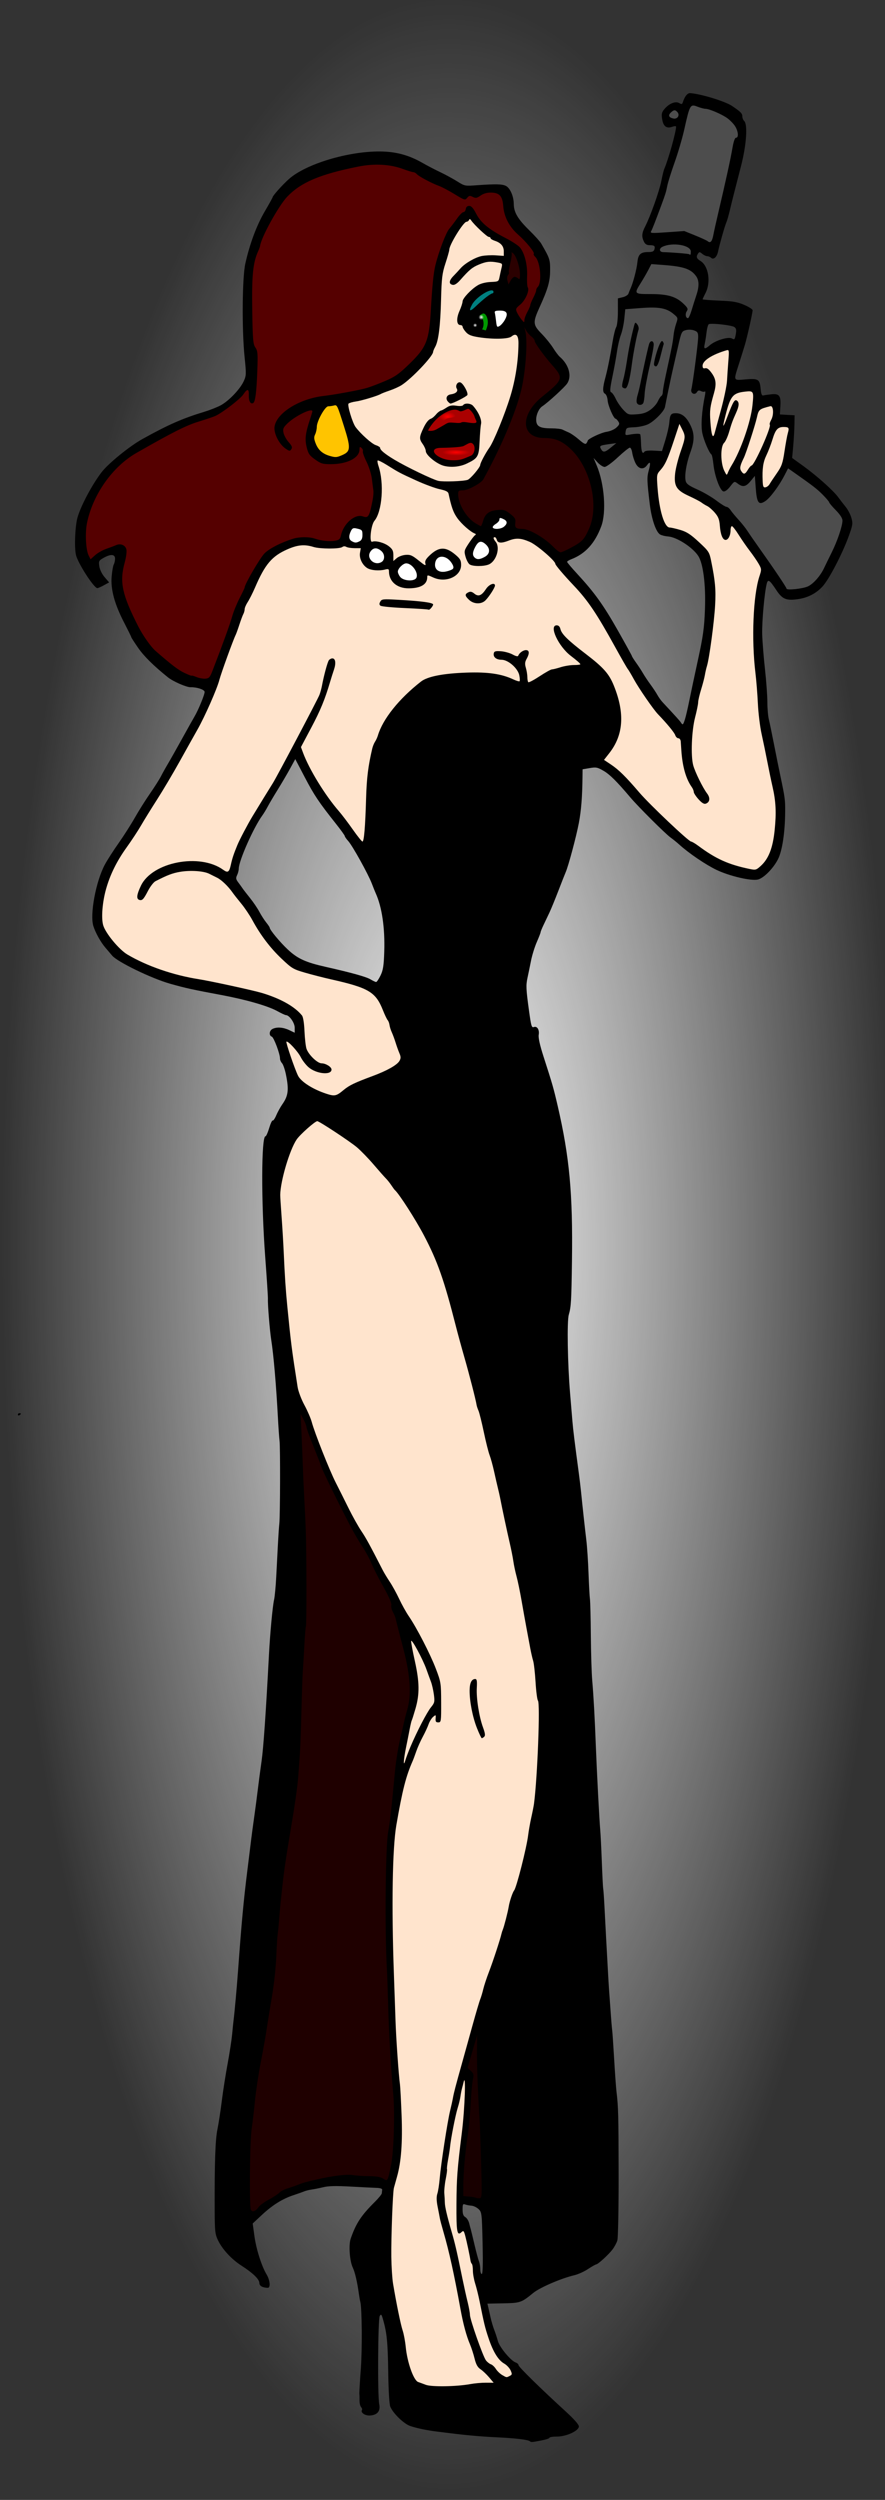 <?xml version="1.0" encoding="UTF-8" standalone="no"?>
<!-- Created with Inkscape (http://www.inkscape.org/) -->

<svg
   xmlns:dc="http://purl.org/dc/elements/1.1/"
   xmlns:cc="http://creativecommons.org/ns#"
   xmlns:rdf="http://www.w3.org/1999/02/22-rdf-syntax-ns#"
   xmlns:svg="http://www.w3.org/2000/svg"
   xmlns="http://www.w3.org/2000/svg"
   xmlns:xlink="http://www.w3.org/1999/xlink"
   xmlns:sodipodi="http://sodipodi.sourceforge.net/DTD/sodipodi-0.dtd"
   xmlns:inkscape="http://www.inkscape.org/namespaces/inkscape"
   id="svg4427"
   version="1.1"
   inkscape:version="0.48.3.1 r9886"
   width="643"
   height="1815"
   sodipodi:docname="heroine.svg">
  <rect width="100%" height="100%" fill="#333333" stroke="none"/>
  <defs
     id="defs4431">
    <linearGradient
       inkscape:collect="always"
       id="linearGradient3837">
      <stop
         style="stop-color:#ffffff;stop-opacity:1;"
         offset="0"
         id="stop3839" />
      <stop
         style="stop-color:#ffffff;stop-opacity:0;"
         offset="1"
         id="stop3841" />
    </linearGradient>
    <linearGradient
       inkscape:collect="always"
       id="linearGradient4456">
      <stop
         style="stop-color:#ffffff;stop-opacity:1;"
         offset="0"
         id="stop4458" />
      <stop
         style="stop-color:#ffffff;stop-opacity:0;"
         offset="1"
         id="stop4460" />
    </linearGradient>
    <linearGradient
       inkscape:collect="always"
       id="linearGradient4442">
      <stop
         style="stop-color:#ff0000;stop-opacity:1;"
         offset="0"
         id="stop4444" />
      <stop
         style="stop-color:#ff0000;stop-opacity:0;"
         offset="1"
         id="stop4446" />
    </linearGradient>
    <linearGradient
       inkscape:collect="always"
       id="linearGradient4432">
      <stop
         style="stop-color:#ff0000;stop-opacity:1;"
         offset="0"
         id="stop4434" />
      <stop
         style="stop-color:#ff0000;stop-opacity:0;"
         offset="1"
         id="stop4436" />
    </linearGradient>
    <radialGradient
       inkscape:collect="always"
       xlink:href="#linearGradient4432"
       id="radialGradient4438"
       cx="325.207"
       cy="302.556"
       fx="325.207"
       fy="302.556"
       r="6.055"
       gradientTransform="matrix(1,0,0,0.588,0,124.543)"
       gradientUnits="userSpaceOnUse" />
    <radialGradient
       inkscape:collect="always"
       xlink:href="#linearGradient4442"
       id="radialGradient4448"
       cx="331.391"
       cy="328.546"
       fx="331.391"
       fy="328.546"
       r="10.064"
       gradientTransform="matrix(1,0,0,0.234,0,251.544)"
       gradientUnits="userSpaceOnUse" />
    <radialGradient
       inkscape:collect="always"
       xlink:href="#linearGradient4456"
       id="radialGradient4462"
       cx="345.222"
       cy="236.541"
       fx="345.222"
       fy="236.541"
       r="1.473"
       gradientTransform="matrix(1,0,0,0.981,0,4.103)"
       gradientUnits="userSpaceOnUse" />
    <radialGradient
       inkscape:collect="always"
       xlink:href="#linearGradient4456-6"
       id="radialGradient4462-3"
       cx="345.222"
       cy="236.541"
       fx="345.222"
       fy="236.541"
       r="1.473"
       gradientTransform="matrix(1,0,0,0.981,0,4.493)"
       gradientUnits="userSpaceOnUse" />
    <linearGradient
       inkscape:collect="always"
       id="linearGradient4456-6">
      <stop
         style="stop-color:#ffffff;stop-opacity:1;"
         offset="0"
         id="stop4458-9" />
      <stop
         style="stop-color:#ffffff;stop-opacity:0;"
         offset="1"
         id="stop4460-7" />
    </linearGradient>
    <radialGradient
       r="1.473"
       fy="236.541"
       fx="345.222"
       cy="236.541"
       cx="345.222"
       gradientTransform="matrix(1.331,0,0,1.312,-109.877,-80.009)"
       gradientUnits="userSpaceOnUse"
       id="radialGradient4479"
       xlink:href="#linearGradient4456-6"
       inkscape:collect="always" />
    <radialGradient
       inkscape:collect="always"
       xlink:href="#linearGradient3837"
       id="radialGradient3843"
       cx="335.245"
       cy="937.126"
       fx="335.245"
       fy="937.126"
       r="369.549"
       gradientTransform="matrix(1,0,0,2.207,0,-1130.878)"
       gradientUnits="userSpaceOnUse" />
  </defs>
  <sodipodi:namedview
     pagecolor="#ffffff"
     bordercolor="#666666"
     borderopacity="1"
     objecttolerance="10"
     gridtolerance="10"
     guidetolerance="10"
     inkscape:pageopacity="0"
     inkscape:pageshadow="2"
     inkscape:window-width="1364"
     inkscape:window-height="744"
     id="namedview4429"
     showgrid="false"
     inkscape:zoom="0.22674168"
     inkscape:cx="-170.43222"
     inkscape:cy="883.33329"
     inkscape:window-x="0"
     inkscape:window-y="22"
     inkscape:window-maximized="1"
     inkscape:current-layer="svg4427" />
  <path
     sodipodi:type="arc"
     style="fill:url(#radialGradient3843);fill-opacity:1;stroke:none"
     id="path3067"
     sodipodi:cx="335.24484"
     sodipodi:cy="937.12628"
     sodipodi:rx="369.54898"
     sodipodi:ry="815.50256"
     d="m 704.794,937.126 a 369.549,815.503 0 1 1 -0.565,-45.084"
     sodipodi:start="0"
     sodipodi:end="6.227874"
     sodipodi:open="true"
     transform="matrix(0.879,0,0,1.11,31.34,-136.982)" />
  <path
     style="fill:#000000"
     d="M 501.062 67.625 C 499.218 67.809 497.386 70.258 496.094 74.281 C 495.62 75.756 495.198 75.835 493.5 74.844 C 490.804 73.27 486.222 75.089 482.844 79.062 C 480.744 81.532 480.475 82.645 481.094 86.5 C 481.941 91.784 484.259 93.527 488.469 92.031 C 490.066 91.464 491.219 91.439 491.219 91.969 C 491.219 95.702 485.577 115.87 482.688 122.5 C 482.208 123.6 481.215 127.65 480.469 131.5 C 479.064 138.749 472.449 157.297 468.719 164.5 C 466.278 169.212 466.082 171.822 467.844 175.438 C 468.723 177.242 469.912 178 471.938 178 C 475.475 178 476.162 178.584 475.469 181.062 C 475.055 182.543 473.98 183 470.969 183 C 465.398 183 463.657 184.662 463.094 190.5 C 462.621 195.4 459.942 205.54 458.094 209.5 C 457.58 210.6 456.914 212.279 456.594 213.219 C 456.274 214.159 454.409 215.311 452.469 215.781 L 448.938 216.625 L 448.938 226.062 C 448.938 231.327 448.403 236.384 447.719 237.5 C 447.044 238.6 445.903 243.1 445.188 247.5 C 443.505 257.842 441.403 268.38 439.938 273.75 C 437.814 281.532 437.697 284.869 439.5 285.812 C 440.486 286.328 441.306 288.378 441.5 290.812 C 441.807 294.664 445.896 304 447.281 304 C 447.624 304 448.496 304.887 449.219 305.969 C 450.339 307.646 450.129 308.297 447.906 310.375 C 446.386 311.796 443.402 313.092 440.719 313.5 C 436.652 314.118 427.049 318.669 427 320 C 426.99 320.275 426.584 321.09 426.094 321.812 C 425.423 322.802 424.08 322.144 420.688 319.188 C 418.211 317.029 414.897 314.721 413.312 314.031 C 411.728 313.341 409.615 312.361 408.594 311.875 C 407.572 311.389 404.092 311 400.875 311 C 392.054 311 389.562 309.589 389.562 304.562 C 389.562 300.937 391.605 296.529 394 294.969 C 398.065 292.32 410.3 281.119 412.094 278.406 C 415.647 273.032 413.323 264.741 406.656 259 C 405.698 258.175 403.555 255.336 401.906 252.688 C 400.257 250.039 396.582 245.46 393.719 242.531 C 387.052 235.713 386.93 234.243 392.281 222.5 C 398.061 209.818 399.648 204.248 399.688 196.5 C 399.729 188.392 399.494 187.686 393.219 176.844 C 392.372 175.381 388.534 171.106 384.688 167.344 C 376.193 159.035 373.347 154.205 373.281 148.094 C 373.22 142.391 370.618 136.497 367.5 134.938 C 364.875 133.624 360.172 133.505 346.781 134.469 C 337.694 135.123 337.69 135.135 332.125 131.656 C 329.062 129.741 323.516 126.723 319.812 124.969 C 316.109 123.214 310.385 120.238 307.094 118.344 C 297.114 112.602 287.636 110.051 276.062 109.969 C 252.838 109.804 222.226 119.054 209.969 129.938 C 205.244 134.133 198.062 142.164 198.062 143.25 C 198.062 143.502 195.491 148.15 192.312 153.594 C 186.413 163.698 181.38 177.211 178.219 191.5 C 175.982 201.61 175.681 239.299 177.688 259 C 178.994 271.83 178.985 272.723 176.969 277 C 174.265 282.735 166.189 291.122 160.344 294.281 C 157.852 295.628 152.463 297.753 148.344 299 C 132.634 303.756 122.096 308.395 103.406 318.781 C 93.982 324.018 78.526 336.604 73.688 343 C 66.89 351.985 59.192 366.359 56.469 375.156 C 54.576 381.271 53.862 397.287 55.219 403 C 56.642 408.993 68.27 427 70.719 427 C 71.27 427 73.42 426.053 75.5 424.906 L 79.281 422.844 L 76 419.031 C 74.06 416.775 72.501 413.556 72.156 411.156 C 71.616 407.392 71.831 406.975 75.188 405.062 C 80.353 402.119 83.594 402.311 83.594 405.562 C 83.594 406.974 83.176 408.886 82.656 409.812 C 82.136 410.739 81.456 414.65 81.125 418.5 C 80.323 427.81 83.148 438.386 90.062 451.781 C 92.979 457.432 95.375 462.29 95.375 462.594 C 95.375 462.897 97.599 466.361 100.312 470.281 C 104.585 476.455 111.504 483.305 122 491.75 C 125.73 494.752 135.44 499.002 138.438 498.938 C 142.95 498.84 148.312 500.55 148.656 502.219 C 148.966 503.724 144.067 515.674 141.156 520.5 C 140.493 521.6 136.577 528.575 132.469 536 C 128.361 543.425 123.675 551.75 122.031 554.5 C 120.388 557.25 118.095 561.358 116.938 563.625 C 115.78 565.892 112.205 571.517 109 576.125 C 105.795 580.733 100.865 588.55 98.062 593.5 C 95.26 598.45 89.951 606.784 86.25 612.031 C 82.549 617.279 78.057 624.254 76.281 627.531 C 69.669 639.733 65.119 664.08 67.875 672.5 C 69.534 677.568 73.28 684.218 76.656 688.125 C 78.425 690.172 80.586 692.708 81.469 693.781 C 85.219 698.343 110.176 710.44 123.719 714.25 C 135.114 717.456 139.525 718.412 161.156 722.469 C 178.95 725.805 194.63 730.328 201.406 734.062 C 204.339 735.679 207.18 737 207.719 737 C 210.196 737 214.125 742.598 214.125 746.125 L 214.125 749.781 L 210.156 747.906 C 205.744 745.804 201.138 745.461 198 747.031 C 195.587 748.238 195.251 751.83 197.469 752.625 C 198.966 753.162 203.438 765.09 203.438 768.562 C 203.438 769.534 204.095 771.038 204.906 771.906 C 205.717 772.775 206.986 776.425 207.719 780 C 210.005 791.147 209.483 795.51 205.188 801.656 C 203.704 803.778 201.702 807.416 200.719 809.75 C 199.735 812.084 198.56 813.783 198.125 813.531 C 197.69 813.28 196.538 815.751 195.562 819.031 C 194.587 822.311 193.38 825 192.875 825 C 189.836 825 189.727 872.819 192.688 912.5 C 193.836 927.9 194.725 941.625 194.656 943 C 194.452 947.09 195.996 966.004 197.094 973 C 198.787 983.792 200.677 1005.829 201.906 1029 C 202.3 1036.425 202.834 1044.075 203.094 1046 C 203.7 1050.494 203.567 1100.71 202.938 1106.281 C 202.675 1108.605 202.219 1115.45 201.906 1121.5 C 201.594 1127.55 201.048 1138.125 200.688 1145 C 200.327 1151.875 199.628 1159.3 199.125 1161.5 C 198.059 1166.161 196.238 1185.739 195.406 1201.5 C 193.166 1243.94 191.415 1269.012 190.062 1278.5 C 189.2 1284.55 187.974 1293.775 187.344 1299 C 186.714 1304.225 185.541 1313.225 184.719 1319 C 183.897 1324.775 182.918 1331.975 182.562 1335 C 182.207 1338.025 180.955 1348.15 179.781 1357.5 C 176.98 1379.81 175.52 1395.717 172.938 1431 C 172.007 1443.709 170.39 1461.432 169.719 1466.594 C 169.51 1468.196 169.043 1472.875 168.656 1477 C 168.269 1481.125 166.774 1490.8 165.344 1498.5 C 163.913 1506.2 162.01 1518.35 161.125 1525.5 C 160.24 1532.65 158.822 1541.875 157.969 1546 C 156.427 1553.456 155.858 1570.107 155.969 1604 C 156.02 1619.745 156.247 1622.006 158.344 1626.406 C 161.502 1633.036 168.263 1640.337 175.5 1644.969 C 183.72 1650.23 188.438 1654.801 188.438 1657.5 C 188.438 1659.638 190.75 1660.961 194.594 1661 C 196.675 1661.021 196.19 1655.498 193.75 1651.438 C 190.05 1645.28 186.142 1632.937 184.844 1623.406 L 183.594 1614.312 L 190.031 1608.312 C 197.824 1601.032 204.98 1596.512 212.969 1593.844 C 216.258 1592.745 219.917 1591.457 221.094 1590.969 C 222.271 1590.479 224.672 1589.897 226.438 1589.656 C 228.203 1589.416 231.978 1588.657 234.844 1587.969 C 238.655 1587.053 243.961 1586.911 254.625 1587.5 C 262.644 1587.943 271.146 1588.373 273.5 1588.438 C 276.165 1588.51 277.754 1589.017 277.688 1589.781 C 277.629 1590.456 277.494 1591.641 277.406 1592.406 C 277.318 1593.172 274.951 1596.04 272.156 1598.812 C 262.359 1608.533 258.577 1614.347 254.781 1625.406 C 253.193 1630.033 254.063 1641.711 256.344 1646.406 C 257.864 1649.537 259.533 1656.681 260.688 1665 C 261.031 1667.475 261.513 1670.175 261.75 1671 C 262.996 1675.338 263.24 1705.621 262.156 1720 C 261.472 1729.075 260.99 1737.175 261.094 1738 C 261.197 1738.825 261.251 1741.013 261.219 1742.875 C 261.187 1744.737 261.699 1746.867 262.344 1747.594 C 262.989 1748.32 263.293 1749.276 263 1749.719 C 261.779 1751.565 265.202 1753.934 268.781 1753.719 C 274.179 1753.394 276.563 1750.495 275.531 1745.5 C 274.257 1739.335 274.582 1683.681 275.906 1681.469 C 276.885 1679.833 277.193 1680.159 278.281 1683.938 C 281.054 1693.561 281.76 1700.482 282.062 1722 C 282.25 1735.328 282.862 1745.646 283.562 1747.312 C 285.626 1752.224 293.427 1759.771 298.062 1761.344 C 303.027 1763.028 310.699 1764.59 318.438 1765.5 C 321.379 1765.846 325.235 1766.337 327 1766.562 C 338.119 1767.98 349.919 1769.028 360.156 1769.5 C 374.411 1770.157 383.775 1771.263 385.031 1772.438 C 385.855 1773.207 386.162 1773.188 393.156 1771.875 C 396.491 1771.249 399.219 1770.349 399.219 1769.875 C 399.219 1769.401 401.678 1769 404.688 1769 C 411.559 1769 420.594 1764.81 420.594 1761.625 C 420.594 1760.35 417.035 1756.285 411.25 1751 C 392.624 1733.982 376.75 1718.421 376.75 1717.188 C 376.75 1716.494 375.805 1715.616 374.656 1715.219 C 371.114 1713.994 362.964 1704.184 361.75 1699.688 C 361.127 1697.379 359.914 1693.7 359.062 1691.5 C 358.211 1689.3 357.01 1685.25 356.406 1682.5 C 355.802 1679.75 355.044 1676.375 354.719 1675 L 354.125 1672.5 L 365.594 1672.281 C 378.095 1672.035 378.822 1671.763 387.438 1664.719 C 392.272 1660.766 407.872 1654.062 417.375 1651.844 C 420.023 1651.225 424.485 1649.19 427.281 1647.344 C 430.078 1645.496 432.748 1644.01 433.188 1644 C 434.469 1643.977 442.293 1636.8 445.031 1633.156 C 446.411 1631.321 447.986 1628.396 448.531 1626.656 C 449.081 1624.905 449.507 1603.428 449.469 1578.5 C 449.402 1535.273 449.245 1529.619 447.906 1518.5 C 447.575 1515.75 446.817 1505.175 446.219 1495 C 445.621 1484.825 444.982 1475.375 444.781 1474 C 444.58 1472.625 444.071 1466.55 443.656 1460.5 C 443.242 1454.45 442.726 1447.475 442.531 1445 C 442.336 1442.525 441.899 1434.875 441.531 1428 C 441.164 1421.125 440.643 1411.675 440.375 1407 C 440.107 1402.325 439.598 1392.702 439.25 1385.625 C 438.902 1378.548 438.443 1372.001 438.25 1371.062 C 438.057 1370.124 437.62 1361.297 437.25 1351.438 C 436.88 1341.578 436.352 1331.25 436.094 1328.5 C 435.487 1322.027 433.639 1286.731 432.906 1267.5 C 432.15 1247.644 431.28 1231.621 430.281 1220 C 429.832 1214.775 429.381 1200.15 429.281 1187.5 C 429.182 1174.85 428.886 1162.925 428.625 1161 C 428.364 1159.075 427.895 1150.592 427.594 1142.156 C 427.292 1133.72 426.576 1122.92 426 1118.156 C 424.96 1109.551 423.204 1093.528 422.156 1083 C 421.855 1079.975 421.122 1073.9 420.531 1069.5 C 417.441 1046.503 416.389 1037.904 415.906 1032 C 415.614 1028.425 414.834 1019.2 414.188 1011.5 C 412.392 990.115 411.886 959.225 413.25 954.531 C 414.918 948.793 415.157 944.674 415.562 915.5 C 416.243 866.55 413.763 839.81 405.094 802.5 C 402.174 789.936 401.436 787.335 394.875 767 C 392.217 758.76 391.039 753.398 391.406 751.25 C 392.021 747.657 390.263 744.822 387.938 745.656 C 386.248 746.262 385.911 745.131 384.312 733.5 C 382.205 718.166 382.084 715.329 383.25 709.938 C 383.896 706.953 385.053 701.35 385.812 697.5 C 386.572 693.65 388.428 687.595 389.969 684.062 C 391.51 680.53 392.781 677.274 392.781 676.812 C 392.781 676.351 393.761 673.969 394.938 671.5 C 396.114 669.031 398.026 665 399.188 662.562 C 400.349 660.125 403.258 653.037 405.656 646.812 C 408.054 640.588 410.456 634.48 411 633.25 C 412.958 628.82 418.717 607.291 420.562 597.531 C 422.283 588.432 423.061 578.712 423.219 564 L 423.281 558.531 L 428.406 557.656 C 433.053 556.862 434.004 557.027 438.5 559.625 C 443.06 562.26 448.21 567.395 458.031 579 C 463.733 585.737 483.243 605.178 487.125 608 C 489.016 609.375 491.881 611.689 493.5 613.156 C 500.475 619.48 512.631 627.748 520.594 631.562 C 530.046 636.091 545.705 639.724 550.656 638.562 C 554.853 637.578 561.863 630.488 565.25 623.812 C 568.362 617.679 570.363 604.409 570.469 589.25 C 570.527 580.871 570.305 579.039 567.125 564 C 566.02 558.775 563.88 548.2 562.375 540.5 C 560.87 532.8 559.171 524.595 558.594 522.25 C 558.016 519.905 557.533 514.28 557.531 509.75 C 557.53 505.22 556.763 494.525 555.812 486 C 554.862 477.475 553.935 466 553.781 460.5 C 553.523 451.236 555.433 430.155 557.094 423.719 C 557.991 420.241 559.194 421.083 564.094 428.5 C 568.318 434.895 571.168 436.136 579.125 435.094 C 586.666 434.106 592.815 431.015 597.625 425.781 C 602.273 420.724 611.931 402.21 616.562 389.5 C 619.556 381.284 619.747 380.123 618.594 376.031 C 617.899 373.566 616.021 369.964 614.438 368.031 C 612.854 366.098 610.406 362.927 609 361 C 605.511 356.217 593.52 345.489 583.688 338.375 L 575.531 332.5 L 576.344 323.5 C 576.775 318.55 577.16 311.575 577.219 308 L 577.312 301.5 L 571.969 301.219 L 566.625 300.906 L 567 294.906 C 567.465 287.259 566.159 285.615 560.25 286.281 C 557.873 286.549 555.304 286.922 554.531 287.125 C 553.549 287.383 552.998 286.032 552.688 282.625 C 552.019 275.302 551.001 274.657 541.781 275.438 C 532.586 276.216 532.848 276.813 536.812 264.375 C 538.366 259.501 540.333 253.25 541.156 250.5 C 542.842 244.868 546.797 227.183 546.812 225.25 C 546.818 224.556 544.071 222.784 540.688 221.344 C 535.584 219.171 532.485 218.66 522.5 218.25 C 515.881 217.978 510.469 217.545 510.469 217.312 C 510.469 217.08 511.417 215.027 512.594 212.75 C 516.655 204.893 514.793 193.055 508.938 189.469 C 506.003 187.671 505.621 186.393 507.219 184.031 C 508.071 182.772 508.475 182.806 510.219 184.281 C 511.331 185.222 512.947 186 513.812 186 C 514.678 186 515.944 186.52 516.625 187.156 C 518.408 188.823 520.879 186.651 521.688 182.688 C 522.7 177.725 526.684 163.72 527.719 161.5 C 528.231 160.4 529.396 156.35 530.312 152.5 C 532.088 145.043 532.752 142.393 538.406 120.5 C 542.317 105.357 543.367 90.347 540.688 87.844 C 539.952 87.157 539.344 85.674 539.344 84.531 C 539.344 82.384 538.254 81.257 531.875 76.938 C 526.894 73.565 509.132 68.125 501.438 67.625 C 501.315 67.617 501.185 67.613 501.062 67.625 z M 517.125 235.094 C 521.752 235.029 531.897 236.311 533.5 237.406 C 534.949 238.397 535.157 239.492 534.562 242.781 C 533.888 246.514 533.624 246.807 531.812 245.75 C 529.261 244.26 519.805 247.123 515.75 250.625 C 512.055 253.817 511.127 253.61 512 249.75 C 512.404 247.963 513.002 244.122 513.344 241.219 C 513.686 238.315 514.416 235.694 514.969 235.375 C 515.277 235.197 516.057 235.109 517.125 235.094 z M 457.625 325 C 458.295 325 459.07 326.722 459.375 328.844 C 459.679 330.966 460.764 334.341 461.781 336.344 C 463.962 340.638 467.571 341.257 470.094 337.75 C 472.471 334.445 472.947 335.833 471.375 341.5 C 469.973 346.556 470.036 348.863 472.094 366 C 473.433 377.155 476.729 386.629 479.781 388.156 C 480.966 388.749 483.445 389.354 485.281 389.469 C 491.583 389.863 503.091 397.235 507.281 403.562 C 510.912 409.045 512.867 424.58 512.188 442.531 C 511.681 455.916 510.853 461.922 507.125 479.031 C 504.671 490.295 501.799 503.775 500.75 509 C 499.701 514.225 498.316 520.188 497.656 522.25 C 496.336 526.376 496.013 526.639 494.75 524.625 C 494.011 523.446 491.507 520.684 481.219 509.625 C 480.133 508.458 478.503 506.15 477.594 504.5 C 476.685 502.85 474.449 499.475 472.625 497 C 470.801 494.525 468.385 490.925 467.281 489 C 466.177 487.075 463.883 483.553 462.188 481.188 C 460.492 478.822 459.125 476.65 459.125 476.344 C 459.125 476.037 454.533 467.691 448.938 457.812 C 438.445 439.291 431.938 430.224 419.344 416.594 C 415.33 412.25 412.031 408.352 412.031 407.938 C 412.031 407.523 413.351 406.683 414.969 406.062 C 425.232 402.124 432.206 394.512 436.844 382.094 C 440.671 371.844 439.121 351.185 433.562 338 L 431.25 332.5 L 434.219 335.75 C 435.849 337.542 438.136 339.014 439.312 339 C 440.511 338.985 444.756 335.879 448.938 331.969 C 453.044 328.128 456.955 325 457.625 325 z M 214.531 551.125 L 221.438 564.312 C 228.28 577.385 231.628 582.387 244.062 598.062 C 247.601 602.523 250.5 606.54 250.5 607 C 250.5 607.46 251.657 609.126 253.062 610.688 C 256.171 614.141 267.518 634.595 270.156 641.5 C 271.207 644.25 272.468 647.4 272.969 648.5 C 277.507 658.47 279.736 673.619 279.188 690.781 C 278.857 701.131 278.354 704.382 276.469 708.25 C 275.196 710.862 273.756 712.978 273.281 712.969 C 272.807 712.959 270.984 712.111 269.219 711.062 C 266.001 709.151 255.568 706.243 236.594 701.969 C 221.983 698.677 216.165 696.003 209.031 689.312 C 203.354 683.989 195.938 675.035 195.938 673.5 C 195.938 673.15 194.779 671.438 193.375 669.688 C 191.971 667.937 189.748 664.475 188.438 662 C 187.127 659.525 184.091 655.025 181.656 652 C 179.222 648.975 176.745 645.765 176.156 644.875 C 175.568 643.985 174.176 642.064 173.062 640.594 C 171.39 638.385 171.241 637.477 172.25 635.406 C 172.922 634.028 173.464 631.899 173.469 630.688 C 173.488 624.94 184.248 600.695 190.625 592 C 191.633 590.625 193.394 587.7 194.562 585.5 C 195.731 583.3 198.927 577.9 201.656 573.5 C 204.386 569.1 208.42 562.267 210.594 558.312 L 214.531 551.125 z M 336.969 1600.281 C 337.22 1600.259 337.566 1600.35 337.969 1600.5 C 338.998 1600.885 341.066 1601.265 342.562 1601.375 C 344.059 1601.485 346.353 1602.597 347.688 1603.844 C 350.031 1606.034 350.131 1606.889 350.625 1628.562 C 350.971 1643.722 350.782 1651 350.031 1651 C 349.42 1651 348.938 1649.452 348.938 1647.562 C 348.938 1645.673 348.499 1643.053 347.969 1641.75 C 347.439 1640.447 345.963 1634.907 344.688 1629.438 C 343.412 1623.968 342.21 1619.05 342.031 1618.5 C 341.852 1617.95 341.327 1615.987 340.875 1614.156 C 340.423 1612.325 339.156 1610.326 338.062 1609.688 C 336.617 1608.844 336.094 1607.329 336.094 1604.156 C 336.094 1601.338 336.216 1600.347 336.969 1600.281 z "
     id="path4557" />
  <path
     style="fill:#000000"
     d="m 392.784,1761.242 c 0,-0.967 -2.743,-4.005 -6.095,-6.75 -3.352,-2.745 -7.083,-6.083 -8.291,-7.417 -7.983,-8.818 -9.913,-10.298 -12.039,-9.234 -1.205,0.603 -4.688,0.801 -8.17,0.465 -3.339,-0.322 -9.558,-0.04 -13.82,0.627 -19.007,2.974 -35.372,2.746 -39.394,-0.548 -0.929,-0.761 -2.076,-1.383 -2.549,-1.383 -1.475,0 -4.85,-4.208 -7.179,-8.952 -1.228,-2.501 -3.269,-9.246 -4.535,-14.987 l -2.302,-10.44 -0.18,17.937 c -0.198,19.825 0.4,23.928 4.133,28.325 3.747,4.413 8.844,5.923 27.457,8.138 9.239,1.099 17.52,2.251 18.403,2.561 0.883,0.309 8.826,0.775 17.652,1.035 8.826,0.26 18.454,0.85 21.396,1.31 2.942,0.461 7.636,0.891 10.431,0.956 4.184,0.097 5.082,-0.193 5.082,-1.641 z"
     id="path4555" />
  <path
     style="fill:#000000"
     d="m 409.901,1760.961 c 1.349,-0.848 1.117,-1.362 -1.463,-3.235 -3.303,-2.397 -4.439,-3.464 -20.051,-18.829 -9.443,-9.293 -10.471,-10.023 -12.617,-8.949 -2.313,1.157 -2.291,1.22 2.066,6.084 2.421,2.703 8.022,7.943 12.445,11.643 5,4.183 8.658,8.165 9.668,10.526 1.402,3.275 2.088,3.796 4.986,3.783 1.848,-0.01 4.083,-0.469 4.965,-1.023 z"
     id="path4553" />
  <path
     style="fill:#000000"
     d="m 269.568,1728.998 c 0.363,-18.794 -1.059,-24.605 -2.429,-9.926 -0.772,8.275 0.225,27.929 1.417,27.926 0.365,-10e-4 0.821,-8.101 1.012,-18 z"
     id="path4551" />
  <path
     style="fill:#ffe4cd;fill-opacity:1"
     d="m 341.645,1730.922 c 3.12,-0.575 8.226,-1.035 11.348,-1.021 l 5.675,0.025 -3.342,-3.944 c -1.838,-2.169 -4.632,-4.803 -6.21,-5.854 -2.108,-1.403 -3.25,-3.464 -4.308,-7.769 -0.792,-3.222 -2.301,-7.884 -3.355,-10.359 -2.589,-6.083 -4.911,-14.686 -6.882,-25.5 -4.733,-25.968 -8.185,-41.608 -12.358,-56 -1.276,-4.4 -2.467,-8.9 -2.647,-10 -0.18,-1.1 -0.896,-4.842 -1.593,-8.316 -0.865,-4.317 -0.934,-7.323 -0.218,-9.5 0.576,-1.751 1.354,-6.784 1.728,-11.184 0.878,-10.329 5.634,-41.252 7.537,-49 0.81,-3.3 1.753,-7.575 2.094,-9.5 0.668,-3.766 1.803,-8.098 6.816,-26 1.771,-6.325 5.162,-18.519 7.535,-27.097 2.373,-8.578 4.824,-16.85 5.447,-18.381 0.623,-1.531 1.621,-4.863 2.219,-7.403 0.597,-2.54 2.479,-8.219 4.182,-12.619 2.783,-7.193 8.189,-23.655 9.03,-27.5 0.181,-0.825 0.615,-2.175 0.966,-3 0.931,-2.188 3.708,-12.979 4.296,-16.694 0.605,-3.821 2.808,-10.411 3.945,-11.806 1.734,-2.127 9.055,-30.929 10.167,-40 0.405,-3.3 1.441,-9.15 2.304,-13 0.863,-3.85 1.747,-8.35 1.965,-10 2.503,-18.965 4.565,-72.813 2.865,-74.82 -0.55,-0.649 -1.331,-6.674 -1.735,-13.388 -0.405,-6.715 -1.194,-13.69 -1.755,-15.5 -0.56,-1.81 -1.52,-5.992 -2.133,-9.292 -0.612,-3.3 -1.832,-9.825 -2.71,-14.5 -0.878,-4.675 -2.494,-13.675 -3.59,-20 -1.096,-6.325 -2.727,-14.2 -3.624,-17.5 -0.897,-3.3 -1.945,-8.25 -2.328,-11 -0.383,-2.75 -1.591,-8.825 -2.684,-13.5 -1.79,-7.658 -5.427,-24.711 -6.932,-32.5 -0.319,-1.65 -1.03,-4.8 -1.58,-7 -0.55,-2.2 -1.792,-7.6 -2.759,-12 -0.967,-4.4 -2.449,-9.8 -3.293,-12 -0.844,-2.2 -2.744,-9.765 -4.223,-16.811 -1.479,-7.046 -3.215,-14.021 -3.859,-15.5 -0.643,-1.479 -1.266,-3.364 -1.384,-4.189 -0.48,-3.363 -5.341,-22.311 -8.85,-34.5 -2.058,-7.15 -4.83,-17.275 -6.158,-22.5 -8.538,-33.58 -13.336,-47.233 -23.192,-66 -6.108,-11.631 -18.17,-30.413 -21.192,-33 -0.321,-0.275 -1.477,-1.85 -2.567,-3.5 -1.091,-1.65 -2.888,-3.9 -3.993,-5 -1.105,-1.1 -5.085,-5.6 -8.844,-10 -3.759,-4.4 -9.214,-10.025 -12.123,-12.5 -4.961,-4.221 -27.377,-19 -28.819,-19 -1.641,0 -12.566,9.696 -15.021,13.331 -5.092,7.54 -11.726,29.928 -11.902,40.169 -0.019,1.1 0.416,8.075 0.966,15.5 0.55,7.425 1.241,18.9 1.535,25.5 0.809,18.157 1.453,27.898 2.647,40 2.647,26.846 3.194,31.118 7.494,58.575 0.48,3.066 2.686,8.916 4.903,13 2.216,4.084 4.634,9.675 5.373,12.425 2.12,7.889 12.826,34.89 17.388,43.851 2.282,4.482 6.484,12.874 9.338,18.649 2.854,5.775 7.005,13.2 9.224,16.5 3.496,5.199 6.125,9.997 15.618,28.5 0.988,1.925 3.301,5.75 5.141,8.5 1.84,2.75 4.898,8.316 6.797,12.368 1.898,4.053 5.031,9.678 6.961,12.5 5.805,8.488 15.607,27.491 19.67,38.132 3.696,9.681 3.82,10.463 3.865,24.5 0.045,13.848 -0.049,14.5 -2.093,14.5 -1.692,0 -2.094,-0.599 -1.922,-2.863 0.21,-2.761 0.145,-2.801 -1.832,-1.129 -1.127,0.954 -2.615,3.367 -3.306,5.363 -0.691,1.996 -2.596,6.104 -4.234,9.129 -1.638,3.025 -3.75,7.75 -4.693,10.5 -0.943,2.75 -2.114,5.9 -2.602,7 -4.88,10.991 -7.471,21.152 -11.855,46.5 -2.877,16.631 -3.578,58.6 -1.805,108 0.503,14.025 1.037,29.325 1.185,34 0.401,12.635 2.292,39.744 3.244,46.5 0.233,1.65 0.754,11.55 1.159,22 0.778,20.068 -0.277,34.209 -3.356,45 -0.942,3.3 -1.943,6.9 -2.226,8 -0.827,3.221 -2.048,35.863 -1.87,50 0.09,7.15 0.655,15.925 1.257,19.5 2.498,14.842 5.565,29.783 6.979,34 0.83,2.475 1.839,7.875 2.242,12 1.101,11.273 5.742,24.307 9.046,25.41 0.963,0.322 3.437,1.231 5.496,2.021 4.209,1.615 22.333,1.329 32.306,-0.509 z"
     id="path4549" />
  <path
     style="fill:#000000"
     d="m 346.575,1254.737 c -3.22,-8.088 -5.445,-19.492 -5.368,-27.518 0.052,-5.415 1.452,-8.219 4.104,-8.219 1.14,0 1.393,1.459 1.108,6.405 -0.438,7.612 1.676,21.036 4.534,28.803 1.502,4.081 1.734,5.872 0.866,6.684 -0.652,0.61 -1.451,1.103 -1.775,1.096 -0.324,-0.01 -1.885,-3.269 -3.47,-7.25 z"
     id="path4547" />
  <path
     style="fill:#ffe4cd;fill-opacity:1"
     d="m 370.334,1724.992 c 1.797,-0.899 1.866,-1.337 0.641,-4.061 -0.755,-1.679 -2.859,-3.897 -4.675,-4.93 -4.289,-2.438 -8.047,-8.557 -11.364,-18.502 -2.581,-7.739 -3.171,-10.169 -6.486,-26.684 -0.848,-4.226 -2.293,-10.045 -3.21,-12.931 -0.917,-2.886 -1.667,-7.116 -1.667,-9.399 0,-2.284 -0.335,-4.465 -0.744,-4.848 -0.409,-0.383 -0.858,-1.47 -0.998,-2.417 -0.51,-3.466 -2.711,-13.834 -3.804,-17.925 -1.005,-3.76 -1.295,-4.044 -2.748,-2.686 -3.195,2.986 -3.753,-0.127 -3.636,-20.289 0.11,-19.051 0.59,-25.423 3.899,-51.821 2.265,-18.066 3.147,-45.6 1.164,-36.342 -0.158,0.738 -0.604,2.467 -0.991,3.842 -0.387,1.375 -0.913,4.075 -1.168,6 -0.255,1.925 -1.174,5.75 -2.042,8.5 -1.569,4.971 -4.965,22.268 -5.498,28 -0.153,1.65 -0.806,5.879 -1.451,9.397 -0.645,3.518 -0.997,6.668 -0.782,7 0.214,0.332 -0.212,3.58 -0.947,7.219 -0.735,3.639 -1.186,8.364 -1.001,10.5 0.185,2.136 0.345,5.009 0.358,6.384 0.027,3.066 1.559,9.674 4.985,21.5 2.553,8.812 3.676,13.684 7.857,34.081 1.137,5.545 2.818,13.11 3.737,16.812 0.918,3.702 1.67,7.856 1.67,9.231 0,3.368 9.469,30.278 11.643,33.089 0.951,1.23 2.562,2.5 3.58,2.822 1.018,0.322 2.641,1.838 3.608,3.368 0.967,1.53 3.023,3.516 4.569,4.413 3.379,1.96 3.022,1.916 5.5,0.676 z"
     id="path4545" />
  <path
     style="fill:#000000"
     d="m 269.649,1705.25 c -0.087,-3.872 -0.265,-4.288 -0.963,-2.25 -1.238,3.614 -1.238,7 0,7 0.588,0 1.022,-2.138 0.963,-4.75 z"
     id="path4543" />
  <path
     style="fill:#000000"
     d="m 287.61,1693.25 c -0.269,-0.963 -0.489,-0.175 -0.489,1.75 0,1.925 0.22,2.712 0.489,1.75 0.269,-0.963 0.269,-2.538 0,-3.5 z"
     id="path4541" />
  <path
     style="fill:#000000"
     d="m 270.315,1682.735 c 0.544,-13.55 0.538,-13.592 -2.232,-16.41 l -2.778,-2.825 0.637,2.5 c 0.35,1.375 0.893,7 1.205,12.5 0.665,11.711 1.511,18.859 2.161,18.252 0.254,-0.237 0.707,-6.545 1.007,-14.017 z"
     id="path4539" />
  <path
     style="fill:#000000"
     d="m 281.547,1668.041 c -2.263,-3.952 -2.905,-19.806 -2.18,-53.853 0.132,-6.222 -0.01,-11.546 -0.316,-11.833 -0.986,-0.921 -7.105,4.867 -11.192,10.587 -5.652,7.909 -8.656,17.025 -7.624,23.13 1.189,7.029 7.524,19.953 13.102,26.73 2.675,3.25 5.732,7.624 6.793,9.72 l 1.929,3.811 0.332,-3.12 c 0.182,-1.716 -0.197,-4.043 -0.843,-5.172 z"
     id="path4537" />
  <path
     style="fill:#000000"
     d="m 381.933,1659.511 c 2.959,-2.766 5.79,-4.511 7.318,-4.511 1.371,0 3.328,-0.417 4.35,-0.927 3.435,-1.714 21.457,-8.002 24.327,-8.488 3.681,-0.624 17.648,-9.537 17.648,-11.262 0,-0.728 0.436,-1.323 0.968,-1.323 0.532,0 2.338,-2.138 4.012,-4.75 l 3.044,-4.75 0.161,-47.5 c 0.088,-26.125 -0.22,-50.65 -0.686,-54.5 -0.466,-3.85 -1.152,-13.3 -1.525,-21 -0.648,-13.372 -1.538,-25.819 -2.271,-31.759 -0.187,-1.517 -0.63,-7.142 -0.985,-12.5 -0.354,-5.357 -0.848,-11.091 -1.097,-12.741 -0.249,-1.65 -0.737,-11.55 -1.084,-22 -0.347,-10.45 -1.075,-23.95 -1.616,-30 -0.541,-6.05 -1.259,-15.95 -1.596,-22 -0.336,-6.05 -0.852,-14.15 -1.147,-18 -0.721,-9.422 -2.11,-37.159 -3.105,-62 -0.693,-17.29 -1.551,-35.711 -2.166,-46.5 -0.235,-4.125 -0.753,-13.35 -1.15,-20.5 -0.398,-7.15 -0.882,-13.262 -1.076,-13.583 -0.194,-0.32 -0.429,-11.57 -0.522,-25 -0.093,-13.43 -0.55,-27.117 -1.016,-30.417 -0.466,-3.3 -1.104,-11.175 -1.416,-17.5 -0.625,-12.642 -4.328,-48.029 -6.017,-57.5 -1.571,-8.806 -4.188,-29.805 -4.86,-39 -0.322,-4.4 -0.817,-9.575 -1.1,-11.5 -2.316,-15.746 -3.701,-67.245 -2.085,-77.5 0.26,-1.65 0.909,-5.486 1.441,-8.524 0.533,-3.038 1.067,-10.238 1.187,-16 0.12,-5.762 0.297,-12.501 0.393,-14.976 0.309,-8.004 -1.492,-49.206 -2.601,-59.5 -0.593,-5.5 -1.714,-12.475 -2.493,-15.5 -0.779,-3.025 -1.483,-7.525 -1.567,-10 -0.083,-2.475 -0.59,-6.525 -1.125,-9 -2.144,-9.903 -9.897,-38.992 -12.474,-46.806 -2.271,-6.886 -2.997,-8.106 -4.245,-7.137 -1.876,1.455 -1.834,1.566 -4.761,-12.557 -3.668,-17.696 -5.24,-33.794 -4.043,-41.4 2.521,-16.016 8.433,-32.786 19.6,-55.6 4.038,-8.25 12.129,-30.181 14.388,-39 4.569,-17.836 5.615,-24.181 6.154,-37.31 0.57,-13.903 0.52,-14.354 -1.759,-15.847 -3.82,-2.501 -2.48,-5.498 3.659,-8.183 13.722,-6.003 14.662,-6.6 18.701,-11.872 5.077,-6.627 6.921,-13.379 6.114,-22.38 -0.781,-8.707 -5.314,-21.419 -9.215,-25.842 -2.942,-3.336 -3.273,-3.441 -11.454,-3.654 -4.633,-0.12 -9.869,0.188 -11.634,0.685 -1.765,0.497 -5.158,1.346 -7.54,1.888 -6.059,1.378 -15.707,8.266 -17.2,12.279 -1.684,4.527 -4.7,4.652 -9.266,0.384 -7.976,-7.455 -17.041,-10.003 -35.136,-9.874 -14.603,0.104 -25.147,1.478 -30.305,3.951 -4.058,1.945 -24.116,20.849 -24.116,22.729 0,0.76 -0.401,1.531 -0.891,1.715 -2.243,0.839 -11.234,22.286 -13.136,31.333 -0.578,2.75 -1.463,16.925 -1.966,31.5 -0.503,14.575 -1.254,27.288 -1.669,28.25 -0.415,0.963 -1.425,1.75 -2.245,1.75 -1.941,0 -2.073,-0.449 2.373,8.085 7.547,14.487 13.787,31.387 15.372,41.636 1.369,8.85 1.379,28.558 0.019,35.393 -0.59,2.963 -2.433,7.974 -4.097,11.136 -2.881,5.478 -2.934,5.825 -1.128,7.354 1.043,0.882 2.21,2.938 2.593,4.568 0.383,1.63 1.37,4.171 2.194,5.646 0.824,1.475 1.5,3.245 1.504,3.933 0.003,0.688 0.45,1.25 0.991,1.25 0.542,0 1.307,1.462 1.701,3.25 1.491,6.762 5.94,19.369 7.883,22.333 1.111,1.696 2.363,4.979 2.782,7.297 0.685,3.788 0.458,4.476 -2.24,6.813 -6.666,5.775 -23.725,14.188 -35.259,17.39 -1.808,0.502 -6.345,3.388 -10.084,6.414 -6.918,5.6 -10.536,6.714 -14.727,4.537 -1.022,-0.531 -4.024,-1.896 -6.672,-3.033 -2.648,-1.137 -6.83,-3.175 -9.293,-4.529 l -4.479,-2.461 -2.028,2.744 c -3.831,5.182 -11.9,19.856 -14.736,26.797 -4.927,12.062 -5.821,19.601 -5.211,43.947 0.616,24.567 3.25,65.333 4.717,73 0.957,5.003 2.243,16.477 2.69,24 0.618,10.413 1.739,24.2 2.113,26 0.229,1.1 0.722,7.4 1.096,14 0.374,6.6 0.874,12.571 1.111,13.269 0.237,0.698 0.5,12.961 0.583,27.25 0.084,14.29 0.558,25.981 1.055,25.981 1.208,0 0.432,16.085 -2.266,47 -0.552,6.325 -1.5,19.994 -2.107,30.376 -0.607,10.382 -1.288,19.157 -1.514,19.5 -0.226,0.343 -0.704,4.449 -1.062,9.124 -1.743,22.765 -2.576,34.636 -2.525,36 0.146,3.973 -1.604,28.254 -2.451,34 -0.527,3.575 -0.979,10.775 -1.005,16 -0.026,5.225 -0.475,11.3 -0.997,13.5 -0.522,2.2 -1.251,8.5 -1.62,14 -0.602,8.979 -1.42,14.232 -4.829,31 -0.559,2.75 -1.763,12.425 -2.676,21.5 -0.913,9.075 -2.163,20.775 -2.778,26 -1.765,14.997 -4.156,41.148 -5.257,57.5 -0.556,8.25 -1.283,19.05 -1.617,24 -1.235,18.315 -2.719,33.098 -3.666,36.5 -1.055,3.792 -2.286,11.947 -5.436,36 -1.116,8.525 -2.792,20.198 -3.723,25.939 -0.931,5.741 -1.646,12.041 -1.588,14 0.058,1.959 0.058,15.438 -9.2e-4,29.954 -0.071,17.758 0.305,27.573 1.151,30 2.43,6.973 9.024,14.038 18.158,19.455 3.729,2.212 4.011,1.22 1.582,-5.563 -0.844,-2.357 -2.637,-11.035 -3.984,-19.285 -2.091,-12.804 -2.439,-18.733 -2.379,-40.5 0.045,-16.295 0.524,-27.004 1.327,-29.667 1.039,-3.446 2.494,-16.401 2.507,-22.333 0.005,-1.798 2.269,-15.24 4.55,-27 0.907,-4.675 1.926,-11.2 2.266,-14.5 0.339,-3.3 1.038,-7.35 1.552,-9 0.514,-1.65 1.187,-5.025 1.495,-7.5 0.308,-2.475 1.262,-8.1 2.119,-12.5 2.466,-12.659 2.607,-13.924 3.836,-34.5 1.929,-32.298 4.94,-58.527 9.644,-84 1.676,-9.075 3.353,-19.65 3.728,-23.5 0.374,-3.85 1.11,-9.7 1.635,-13 1.638,-10.295 2.166,-18.957 3.259,-53.5 1.403,-44.336 2.031,-56.748 3.099,-61.251 0.489,-2.063 0.721,-9.263 0.514,-16 -0.207,-6.737 -0.69,-23.499 -1.074,-37.249 -0.384,-13.75 -0.845,-30.204 -1.026,-36.564 -0.18,-6.36 -0.649,-15.135 -1.043,-19.5 -0.393,-4.365 -0.857,-14.461 -1.03,-22.436 -0.423,-19.509 -2.288,-43.312 -4.348,-55.5 -3.972,-23.496 -6.913,-56.751 -8.578,-97 -0.387,-9.35 -1.015,-21.5 -1.397,-27 -0.528,-7.612 -0.259,-11.91 1.126,-18 4.473,-19.662 9.927,-31.612 17.238,-37.774 2.463,-2.075 5.458,-4.663 6.655,-5.75 1.197,-1.087 2.951,-1.976 3.897,-1.976 0.946,0 1.997,-0.675 2.336,-1.5 0.981,-2.39 3.632,-1.748 6.201,1.5 1.305,1.65 2.893,3 3.528,3 0.635,0 3.022,1.185 5.303,2.634 2.281,1.449 5.402,3.24 6.935,3.98 7.779,3.756 24.193,20.004 36.388,36.022 2.874,3.775 6.412,8.214 7.861,9.864 1.449,1.65 3.483,4.575 4.519,6.5 1.036,1.925 2.511,4.175 3.277,5 5.304,5.71 17.751,32.174 22.811,48.5 1.875,6.05 4.315,13.925 5.422,17.5 1.107,3.575 2.574,8.975 3.261,12 0.687,3.025 2.632,10.225 4.322,16 5.443,18.6 24.341,92.051 25.986,101 0.253,1.375 2.249,10.15 4.437,19.5 5.259,22.476 13.856,65.011 17.598,87.066 1.126,6.636 2.53,13.836 3.12,16 1.445,5.303 2.61,17.285 2.568,26.434 -0.021,4.613 0.441,7.775 1.199,8.215 1.956,1.135 1.324,46.417 -0.987,70.785 -0.339,3.575 -1.29,9.875 -2.113,14 -1.576,7.895 -1.909,9.728 -3.096,17 -1.828,11.199 -7.584,34.17 -10.368,41.378 -1.685,4.361 -3.063,8.632 -3.063,9.491 0,1.548 -5.281,17.661 -14.629,44.631 -5.513,15.907 -6.738,20.089 -9.877,33.733 -2.668,11.596 -2.619,10.767 -0.635,10.767 1.633,0 1.998,0.928 1.771,4.5 -1.231,19.352 -1.283,26.805 -0.293,42 0.645,9.9 1.453,28.125 1.796,40.5 0.343,12.375 0.799,26.775 1.013,32 0.214,5.225 0.673,22.1 1.019,37.5 0.347,15.4 0.902,30.423 1.234,33.385 l 0.604,5.385 9.718,-0.624 9.718,-0.624 4.826,-4.511 z"
     id="path4535" />
  <path
     style="fill:#000000"
     d="m 324.316,583.528 c -2.648,-0.736 -6.018,-1.65 -7.489,-2.033 -6.503,-1.691 -12.419,-4.986 -17.211,-9.585 -4.284,-4.111 -5.018,-5.339 -4.292,-7.184 1.466,-3.73 5.114,-3.382 7.713,0.736 4.845,7.675 25.886,13.696 38.944,11.143 13.47,-2.633 27.765,-9.768 31.386,-15.666 2.249,-3.662 6.384,-5.58 7.287,-3.379 0.889,2.166 -2.606,9.297 -6.518,13.299 -4.609,4.715 -9.588,7.407 -18.261,9.872 -16.225,4.611 -22.9,5.203 -31.56,2.797 z"
     id="path4533" />
  <path
     style="fill:#1f0000;fill-opacity:1"
     d="m 187.88,1602.409 c 0.934,-1.333 4.265,-3.777 7.403,-5.432 3.137,-1.655 6.552,-3.885 7.588,-4.955 1.036,-1.07 3.631,-2.466 5.767,-3.102 2.135,-0.636 5.327,-1.73 7.092,-2.431 4.656,-1.849 5.379,-2.055 14.977,-4.253 11.465,-2.626 21.304,-3.802 25.676,-3.069 2.354,0.395 7.662,0.744 11.797,0.775 5.081,0.039 8.311,0.577 9.965,1.66 3.578,2.343 3.48,2.506 6.054,-10.102 1.893,-9.27 2.744,-37.064 1.553,-50.662 -1.895,-21.617 -3.163,-43.813 -3.735,-65.338 -0.263,-9.9 -0.688,-21.825 -0.946,-26.5 -1.559,-28.324 -0.983,-88.484 0.947,-98.904 1.32,-7.124 2.324,-16.024 4.808,-42.596 0.903,-9.664 2.724,-20.606 4.741,-28.5 0.351,-1.375 1.123,-4.75 1.716,-7.5 0.592,-2.75 1.765,-7.339 2.607,-10.198 3.089,-10.493 2.224,-24.927 -2.596,-43.302 -3.005,-11.457 -5.523,-21.318 -5.91,-23.152 -0.192,-0.909 -1.082,-2.977 -1.978,-4.597 -0.896,-1.619 -1.379,-3.837 -1.074,-4.928 0.348,-1.243 -1.84,-6.244 -5.864,-13.403 -3.53,-6.281 -7.421,-13.934 -8.647,-17.006 -1.226,-3.072 -4.165,-8.472 -6.532,-12 -2.367,-3.528 -6.401,-10.464 -8.965,-15.414 -10.125,-19.55 -19.721,-39.199 -21.001,-43 -0.741,-2.2 -3.438,-9.156 -5.994,-15.458 -2.556,-6.302 -4.659,-12.152 -4.675,-13 -0.015,-0.848 -0.978,-3.342 -2.14,-5.542 l -2.112,-4 0.588,12.5 c 0.323,6.875 0.759,17.675 0.97,24 0.21,6.325 0.684,16.9 1.053,23.5 0.369,6.6 0.881,17.4 1.137,24 0.602,15.502 0.686,69.458 0.109,70.331 -0.243,0.368 -0.762,6.744 -1.152,14.169 -0.39,7.425 -0.886,15.75 -1.101,18.5 -0.215,2.75 -0.664,15.8 -0.999,29 -0.334,13.2 -0.846,27.15 -1.137,31 -0.291,3.85 -0.779,10.6 -1.085,15 -0.619,8.91 -2.375,21.055 -7.016,48.5 -1.721,10.175 -3.624,23.225 -4.23,29 -0.606,5.775 -1.308,12.227 -1.559,14.338 -0.251,2.111 -0.753,7.736 -1.115,12.5 -0.362,4.764 -0.873,10.012 -1.136,11.662 -0.263,1.65 -0.72,9.075 -1.015,16.5 -0.295,7.425 -1.697,20.25 -3.115,28.5 -1.418,8.25 -3.132,18.825 -3.807,23.5 -0.676,4.675 -2.598,15.475 -4.272,24 -1.674,8.525 -3.585,21.125 -4.247,28 -0.662,6.875 -1.752,16.1 -2.423,20.5 -1.338,8.775 -1.815,55.954 -0.593,58.733 0.954,2.17 3.373,1.385 5.622,-1.824 z"
     id="path4529" />
  <path
     style="fill:#180000;fill-opacity:1"
     d="m 349.579,1570.75 c -0.379,-13.887 -0.897,-28.4 -1.151,-32.25 -1.208,-18.309 -2.029,-40.036 -1.889,-50 l 0.154,-11 -3.501,11.89 -3.501,11.89 2.392,2.236 c 2.048,1.914 2.265,2.793 1.508,6.109 -0.486,2.131 -1.201,9.949 -1.589,17.374 -0.388,7.425 -1.376,18 -2.194,23.5 -1.937,13.014 -3.169,27.137 -3.18,36.449 l -0.009,7.449 4.279,0.39 c 2.354,0.215 4.48,0.575 4.725,0.801 0.245,0.226 1.391,0.411 2.545,0.411 2.049,0 2.083,-0.609 1.411,-25.25 z"
     id="path4527" />
  <path
     style="fill:#ffe4cd;fill-opacity:1"
     d="m 298.201,1268.265 c 4.664,-11.039 11.98,-25.12 14.932,-28.737 2.63,-3.224 2.808,-4.003 2.106,-9.256 -0.422,-3.155 -1.372,-7.319 -2.112,-9.254 -0.74,-1.935 -2.224,-5.993 -3.298,-9.018 -2.678,-7.542 -11.056,-22.966 -11.128,-20.489 -0.033,1.106 1.191,7.631 2.72,14.5 3.389,15.232 3.508,23.931 0.472,34.421 -1.263,4.363 -2.486,8.221 -2.719,8.573 -0.233,0.352 -0.932,3.308 -1.553,6.567 -0.621,3.26 -1.824,9.302 -2.672,13.427 -1.819,8.841 -2.088,14.603 -0.421,9 0.573,-1.925 2.227,-6.306 3.675,-9.735 z"
     id="path4525" />
  <path
     style="fill:#ffe4cd;fill-opacity:1"
     d="m 249.643,791.381 c 4.156,-3.449 7.928,-5.261 21.269,-10.215 10.368,-3.85 17.614,-7.949 19.321,-10.929 1.082,-1.889 1.076,-2.971 -0.029,-5.542 -0.755,-1.757 -1.999,-5.22 -2.764,-7.695 -0.765,-2.475 -2.013,-5.85 -2.772,-7.5 -0.759,-1.65 -1.511,-4.05 -1.67,-5.333 -0.16,-1.283 -0.761,-2.864 -1.337,-3.512 -0.576,-0.649 -2.117,-3.874 -3.425,-7.167 -5.292,-13.324 -10.294,-16.293 -37.9,-22.5 -5.296,-1.191 -13.72,-3.35 -18.722,-4.798 -8.553,-2.477 -9.563,-3.078 -16.995,-10.114 -8.292,-7.85 -15.392,-17.213 -21.251,-28.025 -1.922,-3.547 -5.556,-8.947 -8.076,-12 -2.52,-3.053 -5.368,-6.676 -6.33,-8.051 -3.146,-4.497 -7.893,-9.076 -11.082,-10.69 -1.721,-0.871 -4.422,-2.216 -6.003,-2.988 -4.073,-1.992 -13.607,-2.608 -20.986,-1.358 -5.597,0.949 -9.247,2.335 -17.932,6.811 -1.361,0.701 -3.805,3.851 -5.431,7 -3.228,6.249 -4.268,7.303 -6.438,6.525 -2.148,-0.771 -1.746,-3.902 1.324,-10.295 8.253,-17.189 42.716,-23.824 59.763,-11.506 3.38,2.442 4.354,1.787 5.571,-3.749 1.032,-4.696 2.018,-7.668 4.729,-14.25 1.611,-3.912 7.489,-15.088 10.902,-20.729 4.525,-7.478 12.507,-20.472 14.91,-24.271 2.932,-4.636 32.499,-60.616 33.803,-64 0.636,-1.65 1.448,-4.575 1.805,-6.5 1.435,-7.734 4.116,-17.571 5.111,-18.75 0.58,-0.688 1.685,-1.25 2.456,-1.25 2.276,0 2.783,3.448 1.196,8.129 -0.815,2.404 -2.079,6.396 -2.809,8.871 -3.794,12.866 -7.056,20.78 -13.787,33.454 l -7.411,13.954 1.495,4.046 c 4.477,12.12 16.039,30.95 26.125,42.546 2.153,2.475 6.676,8.438 10.052,13.25 3.376,4.812 6.534,8.75 7.019,8.75 1.152,0 2.034,-10.495 2.648,-31.5 0.432,-14.753 1.483,-23.231 4.463,-36 0.385,-1.65 1.298,-3.9 2.028,-5 0.73,-1.1 1.663,-3.125 2.071,-4.5 3.555,-11.956 15.346,-26.703 31.315,-39.164 4.758,-3.713 16.079,-5.926 33.288,-6.508 15.344,-0.518 25.197,0.91 33.671,4.882 2.264,1.061 4.367,1.694 4.675,1.406 0.308,-0.288 0.218,-2.225 -0.2,-4.306 C 376.275,485.182 369.215,479 364.387,479 c -3.838,0 -6.213,-1.985 -5.624,-4.702 0.318,-1.47 1.261,-1.739 5.17,-1.473 2.629,0.179 6.45,1.234 8.491,2.345 2.4,1.306 3.851,1.627 4.107,0.907 0.727,-2.038 3.543,-4.077 5.631,-4.077 2.504,0 2.669,2.39 0.441,6.384 -1.245,2.231 -1.366,3.703 -0.534,6.5 0.591,1.989 1.077,5.004 1.081,6.7 0.003,1.696 0.313,3.37 0.688,3.721 0.375,0.351 4.079,-1.599 8.231,-4.333 4.152,-2.734 8.161,-4.971 8.909,-4.971 0.748,0 3.605,-0.713 6.349,-1.583 2.744,-0.871 7.094,-1.583 9.666,-1.583 2.572,0 4.677,-0.247 4.677,-0.549 0,-0.529 -2.446,-2.685 -6.968,-6.139 C 405.653,469.232 398.613,454 404.467,454 c 1.367,0 2.278,0.921 2.721,2.75 0.883,3.645 5.469,8.141 18.329,17.97 12.962,9.907 17.004,14.467 20.497,23.125 8.079,20.024 7.002,35.801 -3.342,48.973 l -3.832,4.88 5.054,3.375 c 5.694,3.802 10.76,8.797 20.693,20.405 C 472.02,584.161 500.38,611 502.124,611 c 0.593,0 3.045,1.462 5.449,3.25 12.525,9.313 21.8,13.481 36.995,16.626 4.446,0.92 4.864,0.807 8.191,-2.213 5.699,-5.173 8.743,-13.005 10.062,-25.88 1.315,-12.84 0.912,-21.015 -1.568,-31.783 -0.95,-4.125 -2.637,-12.225 -3.749,-18 -1.112,-5.775 -2.982,-14.825 -4.154,-20.11 -1.173,-5.286 -2.39,-15.186 -2.706,-22 C 550.329,504.075 549.526,494 548.86,488.5 c -2.965,-24.474 -1.644,-56.308 2.909,-70.109 1.609,-4.876 1.584,-5.286 -0.529,-9 -1.218,-2.14 -4.117,-6.366 -6.441,-9.391 -2.325,-3.025 -5.988,-8.312 -8.14,-11.75 -2.152,-3.438 -4.353,-6.25 -4.891,-6.25 -0.538,0 -0.978,1.38 -0.978,3.066 0,3.678 -1.691,6.934 -3.601,6.934 -2.119,0 -3.702,-3.891 -4.174,-10.26 -0.337,-4.556 -1.101,-6.542 -3.652,-9.5 -1.774,-2.057 -4.258,-4.23 -5.52,-4.829 -1.262,-0.599 -3.141,-1.744 -4.175,-2.545 -1.034,-0.801 -5.128,-2.941 -9.099,-4.756 -9.167,-4.189 -11.04,-7.265 -10.031,-16.471 0.378,-3.453 2.128,-10.43 3.887,-15.504 3.721,-10.73 3.766,-11.372 1.165,-16.511 l -1.962,-3.876 -3.949,11.876 c -4.641,13.956 -6.412,17.827 -10,21.854 -2.547,2.859 -2.625,3.358 -1.948,12.5 1.245,16.804 4.975,29.022 8.861,29.022 0.963,0 4.413,0.785 7.668,1.743 4.701,1.385 7.473,3.184 13.485,8.75 7.144,6.614 7.642,7.371 8.886,13.507 3.031,14.946 3.575,20.964 2.935,32.5 -0.674,12.165 -4.218,38.51 -5.918,44 -0.511,1.65 -1.185,4.575 -1.498,6.5 -0.313,1.925 -1.543,6.649 -2.733,10.497 -1.191,3.848 -2.165,8.062 -2.165,9.363 0,1.302 -1.005,6.253 -2.234,11.003 -2.508,9.693 -3.222,27.897 -1.363,34.746 1.346,4.958 6.975,16.398 10.064,20.453 2.455,3.223 2.08,6.342 -0.891,7.412 -1.3,0.468 -2.835,-0.447 -5.292,-3.158 -1.904,-2.1 -3.468,-4.505 -3.477,-5.345 -0.009,-0.84 -0.649,-2.415 -1.423,-3.5 -4.298,-6.026 -6.875,-15.145 -7.621,-26.973 -0.139,-2.2 -0.331,-5.013 -0.426,-6.25 -0.096,-1.238 -0.863,-2.25 -1.706,-2.25 -0.843,0 -1.874,-1.012 -2.292,-2.25 -0.657,-1.946 -6.004,-8.431 -12.56,-15.234 -3.36,-3.487 -13.888,-18.747 -17.485,-25.344 -1.897,-3.48 -3.907,-6.855 -4.466,-7.5 -0.559,-0.645 -4.612,-7.697 -9.008,-15.672 -13.56,-24.603 -19.867,-33.967 -30.266,-44.935 -7.32,-7.721 -13.324,-14.799 -13.324,-15.708 0,-2.161 -13.442,-13.712 -18.538,-15.929 -6.424,-2.796 -9.991,-3.012 -15.326,-0.928 -5.255,2.053 -7.948,1.896 -8.618,-0.5 -0.308,-1.1 -0.985,-2 -1.505,-2 -1.356,0 -1.112,1.209 0.694,3.441 3.36,4.152 0.491,13.786 -4.848,16.28 -3.462,1.617 -11.936,1.634 -14.161,0.029 -0.953,-0.688 -2.274,-3.187 -2.936,-5.553 -1.13,-4.041 -0.996,-4.62 2.203,-9.5 1.873,-2.858 3.945,-5.568 4.603,-6.023 0.873,-0.602 0.851,-0.958 -0.08,-1.315 -3.178,-1.216 -9.579,-6.849 -12.665,-11.147 -2.917,-4.063 -4.299,-7.888 -6.402,-17.726 -0.326,-1.526 -1.904,-2.333 -6.512,-3.335 -3.345,-0.727 -10.947,-3.542 -16.893,-6.255 -12.089,-5.517 -12.602,-5.787 -21.306,-11.225 -3.419,-2.136 -6.476,-3.641 -6.793,-3.344 -0.317,0.297 -0.07,2.032 0.549,3.856 4.263,12.562 2.769,33.125 -2.901,39.936 -2.558,3.073 -3.937,16.025 -1.618,15.193 2.68,-0.961 8.833,0.72 12.133,3.317 2.634,2.072 3.241,3.314 3.241,6.635 l 0,4.085 2.407,-2.089 c 1.328,-1.153 4.219,-2.229 6.449,-2.402 3.474,-0.268 4.815,0.31 9.542,4.116 4.626,3.725 5.399,4.067 4.863,2.151 -0.473,-1.69 0.239,-3.127 2.761,-5.575 6.903,-6.699 11.826,-6.914 19.031,-0.83 3.5,2.955 4.159,4.14 4.159,7.473 0,8.347 -11.116,13.296 -20.311,9.044 -4.052,-1.874 -4.294,-1.885 -4.294,-0.193 0,5.209 -4.581,7.999 -13.294,8.097 -8.65,0.097 -14.522,-4.916 -14.522,-12.398 0,-1.651 -0.463,-1.842 -2.942,-1.215 -4.282,1.084 -10.074,0.593 -12.814,-1.085 -3.578,-2.191 -5.962,-7.198 -5.285,-11.097 L 262.132,398 l -4.479,-0.015 c -2.464,-0.008 -5.185,-0.433 -6.048,-0.943 -0.99,-0.585 -2.064,-0.544 -2.909,0.112 -1.896,1.471 -16.148,1.445 -20.88,-0.037 -6.515,-2.041 -11.562,-1.582 -19.073,1.735 -11.2,4.946 -16.185,10.835 -23.435,27.682 -1.665,3.868 -4.044,8.593 -5.288,10.5 -1.243,1.907 -2.263,4.26 -2.265,5.23 -0.002,0.97 -0.426,2.545 -0.941,3.5 -0.515,0.955 -1.816,4.436 -2.892,7.736 -1.075,3.3 -2.297,6.675 -2.714,7.5 -1.715,3.389 -10.591,27.861 -11.787,32.5 -1.712,6.635 -10.525,26.62 -15.996,36.272 -2.409,4.25 -8.257,14.703 -12.996,23.228 -4.739,8.525 -12.085,20.9 -16.324,27.5 -4.239,6.6 -9.483,15.079 -11.653,18.842 -2.17,3.763 -6.853,10.885 -10.407,15.826 -7.186,9.99 -12.041,19.805 -15.002,30.332 -2.681,9.53 -3.589,20.997 -2.077,26.227 1.684,5.826 11.457,17.654 17.592,21.29 14.13,8.376 33.295,14.993 51.918,17.925 8.68,1.367 39.372,8.045 45.79,9.964 13.509,4.039 23.873,9.855 29.126,16.347 0.868,1.073 1.583,5.531 1.842,11.5 0.233,5.361 0.897,11.098 1.474,12.748 1.515,4.332 7.928,10.5 10.916,10.5 3.049,0 7.246,2.611 7.246,4.507 0,4.362 -11.25,3.174 -16.814,-1.775 -1.893,-1.683 -4.368,-4.899 -5.5,-7.147 -2.173,-4.313 -9.478,-12.202 -10.454,-11.289 -0.569,0.532 6.038,19.88 8.436,24.703 2.177,4.38 10.73,9.841 20.396,13.022 6.226,2.05 7.336,1.819 12.71,-2.641 z"
     id="path4523" />
  <path
     style="fill:#000000"
     d="m 311.449,442.653 c -0.278,-0.253 -7.967,-0.781 -17.088,-1.174 -9.12,-0.393 -17.174,-1.159 -17.897,-1.702 -0.967,-0.726 -1.013,-1.515 -0.173,-2.981 1.068,-1.866 1.875,-1.953 12.548,-1.358 17.576,0.981 25.849,2.085 25.849,3.45 0,1.157 -2.68,4.272 -3.239,3.764 z"
     id="path4521" />
  <path
     style="fill:#000000"
     d="m 340.85,435.545 c -3.151,-2.946 -3.286,-4.145 -0.614,-5.481 1.534,-0.767 2.58,-0.545 4.407,0.936 2.971,2.409 5.272,1.471 8.55,-3.487 2.209,-3.34 6.427,-4.903 6.427,-2.381 0,1.453 -3.992,7.706 -6.778,10.618 -2.98,3.114 -8.543,3.019 -11.992,-0.205 z"
     id="path4519" />
  <path
     style="fill:#550000"
     d="m 154.386,487 c 7.1,-18.318 12.889,-34.282 14.313,-39.468 0.901,-3.283 3.307,-9.21 5.345,-13.172 2.039,-3.962 3.707,-7.465 3.707,-7.784 0,-2.378 11.364,-21.849 14.554,-24.935 3.709,-3.589 12.042,-7.832 20.642,-10.509 4.572,-1.423 11.894,-1.456 15.792,-0.071 4.418,1.57 10.736,2.219 14.75,1.515 2.911,-0.511 3.663,-1.184 4.218,-3.78 1.867,-8.726 10.174,-15.925 15.991,-13.857 3.951,1.404 4.67,0.188 7.058,-11.939 0.487,-2.475 0.719,-5.625 0.514,-7 -0.205,-1.375 -0.7,-5.2 -1.1,-8.5 -0.4,-3.3 -2.146,-8.831 -3.879,-12.29 -1.733,-3.46 -2.926,-6.837 -2.652,-7.505 0.274,-0.668 -0.163,-1.793 -0.972,-2.499 -1.221,-1.066 -1.471,-0.876 -1.471,1.12 0,6.115 -8.927,10.674 -20.898,10.674 -5.873,0 -7.142,-0.38 -11.385,-3.409 -4.113,-2.936 -4.963,-4.191 -6.125,-9.043 -1.409,-5.883 -0.862,-10.176 2.633,-20.682 0.848,-2.549 1.542,-4.911 1.542,-5.25 0,-2.727 -12.399,3.28 -18.053,8.747 -3.112,3.009 -3.517,3.956 -2.934,6.86 0.372,1.853 2.054,4.912 3.738,6.797 2.397,2.683 2.818,3.791 1.942,5.103 -1.028,1.539 -1.373,1.5 -4.248,-0.474 -4.667,-3.206 -8.619,-11.106 -7.937,-15.865 1.42,-9.895 17.886,-20.229 35.515,-22.288 8.552,-0.999 26.322,-4.284 31.56,-5.834 2.648,-0.784 8.665,-3.072 13.373,-5.085 7.236,-3.094 9.969,-5.03 17.687,-12.526 12.266,-11.915 14.169,-16.726 15.439,-39.05 1.017,-17.867 1.936,-26.885 3.311,-32.5 2.405,-9.817 7.717,-23.736 10.098,-26.459 1.222,-1.397 3.72,-4.678 5.551,-7.291 1.831,-2.612 3.946,-4.75 4.7,-4.75 0.754,0 1.524,-1.012 1.712,-2.25 0.224,-1.477 1.077,-2.25 2.482,-2.25 1.547,0 2.963,1.593 5.112,5.75 3.401,6.578 9.189,11.329 21.604,17.736 4.393,2.266 8.94,5.254 10.105,6.639 3.39,4.029 5.596,12.748 5.243,20.728 -0.174,3.931 0.05,7.684 0.498,8.34 1.439,2.108 -1.774,9.402 -5.492,12.467 -3.258,2.685 -3.472,3.197 -2.37,5.647 0.667,1.482 2.147,3.819 3.291,5.194 1.934,2.326 2.08,2.358 2.103,0.461 0.013,-1.121 0.987,-3.804 2.163,-5.961 1.177,-2.158 2.14,-4.418 2.14,-5.024 0,-0.605 0.963,-2.964 2.14,-5.24 1.177,-2.277 2.14,-4.746 2.14,-5.488 0,-0.742 0.498,-1.814 1.107,-2.383 3.216,-3.007 1.954,-18.36 -1.798,-21.868 -0.937,-0.876 -1.422,-1.856 -1.077,-2.178 0.96,-0.897 -5.566,-8.91 -11.44,-14.046 -6.344,-5.547 -10.141,-12.867 -10.738,-20.7 -0.551,-7.235 -2.78,-9.671 -8.921,-9.75 -2.862,-0.037 -5.413,0.694 -7.533,2.16 -2.757,1.905 -3.554,2.042 -5.687,0.974 -2.131,-1.066 -2.706,-0.97 -4.075,0.685 -1.542,1.863 -1.84,1.776 -9.148,-2.677 -4.155,-2.531 -9.239,-5.216 -11.298,-5.965 -5.369,-1.954 -14.582,-6.849 -16.091,-8.55 C 302.168,125.653 301.016,125 300.317,125 c -0.699,0 -4.179,-1.065 -7.734,-2.368 -9.322,-3.415 -20.601,-4.012 -32.195,-1.705 -27.751,5.523 -41.806,11.472 -51.716,21.89 -6.275,6.596 -18.997,29.652 -19.69,35.683 -0.063,0.55 -0.725,2.35 -1.471,4 -3.709,8.206 -4.629,17.391 -4.25,42.422 0.328,21.65 0.608,25.002 2.29,27.4 1.684,2.402 1.853,4.45 1.393,16.955 -0.575,15.658 -1.451,22.459 -3.008,23.358 -1.868,1.079 -3.332,-1.514 -3.16,-5.6 0.207,-4.934 -1.058,-5.127 -4.04,-0.617 -2.11,3.191 -14.739,12.929 -20.084,15.486 -1.308,0.626 -6.825,2.496 -12.261,4.156 -9.104,2.781 -18.918,7.72 -45.262,22.777 -17.425,9.959 -31.727,30.23 -35.928,50.919 -1.465,7.216 -0.843,19.473 1.194,23.523 l 1.397,2.778 3.291,-2.953 c 1.81,-1.624 5.458,-3.704 8.106,-4.621 2.648,-0.917 5.84,-2.123 7.094,-2.68 3.273,-1.453 6.695,-0.094 7.522,2.987 0.408,1.518 -0.109,5.639 -1.206,9.62 -3.901,14.156 -1.955,23.264 9.954,46.591 3.285,6.435 9.089,14.656 12.354,17.5 11.804,10.283 16.567,13.908 21.074,16.043 2.892,1.37 5.257,2.279 5.257,2.022 0,-0.258 1.565,0.178 3.477,0.968 1.912,0.79 4.841,1.331 6.508,1.202 2.63,-0.204 3.314,-0.963 5.163,-5.735 z"
     id="path4513" />
  <path
     style="fill:#4d4d4d"
     d="m 587.108,425.688 c 3.968,-1.922 8.951,-7.591 11.591,-13.188 1.038,-2.2 3.566,-7.375 5.618,-11.5 4.142,-8.324 7.78,-19.114 7.78,-23.074 0,-1.665 -1.707,-4.318 -4.814,-7.481 -2.648,-2.696 -4.814,-5.259 -4.814,-5.696 0,-0.437 -2.046,-2.874 -4.547,-5.417 -4.161,-4.23 -7.193,-6.581 -20.724,-16.069 l -4.615,-3.236 -2.444,4.774 c -3.997,7.807 -10.558,16.664 -14.072,18.998 -4.84,3.214 -6.184,1.388 -6.979,-9.482 l -0.645,-8.817 -3.069,3.75 c -3.426,4.187 -5.681,4.64 -9.331,1.878 -2.473,-1.871 -2.475,-1.871 -5.523,2.063 -1.885,2.432 -3.742,3.811 -4.863,3.609 -2.442,-0.44 -6.381,-10.994 -7.299,-19.559 -0.398,-3.708 -1.046,-6.967 -1.44,-7.242 -1.646,-1.148 -5.458,-10.014 -6.609,-15.372 -1.186,-5.521 -0.46,-16.139 1.892,-27.647 0.391,-1.915 0.338,-3.159 -0.118,-2.766 -0.456,0.393 -1.703,0.278 -2.771,-0.257 -1.454,-0.728 -2.192,-0.554 -2.936,0.69 -1.538,2.569 -4.856,0.93 -4.067,-2.009 1.034,-3.85 4.947,-33.84 4.947,-37.914 1.1e-4,-3.197 -0.45,-3.935 -2.942,-4.822 -1.764,-0.628 -4.188,-0.713 -6.053,-0.214 -2.969,0.795 -3.225,1.335 -5.606,11.822 -1.373,6.044 -3.167,13.914 -3.989,17.489 -1.241,5.403 -3.779,17.56 -5.539,26.527 -0.607,3.092 -7.698,10.305 -12.278,12.489 -2.259,1.077 -6.708,2.05 -9.96,2.177 -5.587,0.219 -5.9,0.372 -6.329,3.109 -0.431,2.743 -0.296,2.85 2.854,2.259 3.845,-0.721 7.112,-0.836 7.716,-0.271 0.233,0.218 0.506,3.191 0.607,6.606 0.18,6.09 1.07,8.225 2.517,6.036 0.436,-0.66 3.131,-0.967 6.717,-0.766 l 5.988,0.335 2.46,-8 c 1.353,-4.4 2.637,-10.09 2.853,-12.645 0.498,-5.885 1.172,-6.855 4.763,-6.855 4.298,0 7.578,2.633 10.442,8.382 3.219,6.461 3.231,11.451 0.052,20.193 -2.894,7.957 -4.333,16.965 -3.316,20.754 0.543,2.024 2.445,3.384 8.46,6.053 4.267,1.893 10.471,5.507 13.785,8.03 3.314,2.523 6.643,4.588 7.398,4.588 0.755,0 2.085,1.08 2.957,2.399 0.872,1.319 3.461,4.444 5.753,6.942 2.292,2.499 5.181,6.123 6.419,8.054 1.238,1.931 5.065,7.47 8.505,12.308 10.949,15.401 19.946,28.769 19.951,29.645 0.009,1.38 12.02,0.107 15.67,-1.661 z"
     id="path4511" />
  <path
     style="fill:#ffffff"
     d="M 302.591,419.359 C 304.106,415.67 299.304,409 295.134,409 c -2.291,0 -6.031,3.705 -6.086,6.027 -0.02,0.84 0.692,2.498 1.581,3.685 2.419,3.229 10.718,3.677 11.962,0.647 z"
     id="path4509" />
  <path
     style="fill:#ffffff"
     d="m 328.919,413.098 c 0.795,-0.743 0.68,-1.846 -0.389,-3.713 -3.73,-6.515 -11.073,-7.038 -12.309,-0.877 -0.961,4.788 2.451,7.569 7.883,6.424 2.026,-0.427 4.193,-1.252 4.815,-1.834 z"
     id="path4507" />
  <path
     style="fill:#ffffff"
     d="m 277.18,408.059 c 2.573,-1.522 2.516,-5.709 -0.109,-7.996 -3.137,-2.732 -5.815,-2.606 -7.901,0.37 -3.364,4.8 2.825,10.692 8.01,7.626 z"
     id="path4505" />
  <path
     style="fill:#ffffff"
     d="m 352.234,404.284 c 3.935,-2.173 4.139,-6.03 0.487,-9.237 -3.171,-2.785 -5.143,-2.245 -7.426,2.032 -2.052,3.845 -2.18,6.092 -0.439,7.72 1.758,1.643 3.715,1.506 7.377,-0.516 z"
     id="path4503" />
  <path
     style="fill:#2b0000"
     d="m 415.461,397.324 c 7.629,-4.159 8.94,-5.56 12.454,-13.309 7.768,-17.132 0.906,-45.512 -14.243,-58.904 -5.868,-5.187 -10.774,-7.096 -18.266,-7.105 -17.02,-0.022 -17.844,-16.777 -1.476,-30.006 15.434,-12.474 15.713,-13.384 7.086,-23.113 -5.585,-6.298 -12.509,-15.884 -12.509,-17.317 0,-0.784 -1.089,-2.245 -2.419,-3.247 C 384.756,243.32 383.058,241.375 382.314,240 l -1.353,-2.5 0.651,2.5 c 1.716,6.591 0.681,25.481 -2.193,40 -3.121,15.768 -14.468,43.091 -28.241,68 -1.544,2.792 -11.187,8 -14.814,8 -3.095,0 -3.489,0.311 -3.489,2.757 0,7.074 5.871,17.026 12.406,21.031 1.986,1.217 3.84,2.213 4.12,2.213 0.28,0 1.007,-1.729 1.615,-3.841 1.498,-5.2 4.377,-7.367 10.466,-7.876 4.509,-0.377 5.563,-0.057 9.203,2.795 3.526,2.762 4.051,3.692 3.695,6.543 -0.444,3.553 0.529,4.38 5.155,4.38 5.01,0 16.249,6.555 22.721,13.25 1.993,2.062 4.263,3.75 5.043,3.75 0.78,0 4.453,-1.654 8.162,-3.676 z"
     id="path4501" />
  <path
     style="fill:#ffffff"
     d="m 261.267,392.965 c 1.424,-0.712 2.069,-2.097 2.069,-4.441 0,-3.69 -0.225,-3.94 -4.384,-4.867 -2.266,-0.505 -3.007,-0.152 -4.012,1.909 -1.752,3.594 -1.527,6.174 0.64,7.354 2.395,1.304 3.159,1.31 5.687,0.045 z"
     id="path4499" />
  <path
     style="fill:#ffffff"
     d="m 366.222,382.345 c 2.524,-2.135 2.484,-4.011 -0.113,-5.31 -2.73,-1.366 -3.28,-1.307 -3.28,0.35 0,0.762 -1.219,2.132 -2.709,3.044 -1.49,0.912 -2.424,2.089 -2.076,2.615 1.014,1.533 6.048,1.103 8.178,-0.699 z"
     id="path4497" />
  <path
     style="fill:#ffe4cd;fill-opacity:1"
     d="m 559.147,351.491 c 0.621,-1.095 2.977,-4.64 5.234,-7.877 3.567,-5.115 4.302,-7.21 5.612,-16 0.829,-5.563 1.928,-11.546 2.443,-13.297 1.099,-3.739 0.683,-4.317 -3.106,-4.317 -4.241,0 -5.893,1.841 -8.072,9 -1.089,3.575 -3.073,8.75 -4.41,11.5 -2.433,5.005 -3.128,9.789 -2.732,18.823 0.174,3.972 0.537,4.765 2.056,4.491 1.015,-0.183 2.354,-1.228 2.975,-2.323 z"
     id="path4495" />
  <path
     style="fill:#ffe4cd;fill-opacity:1"
     d="m 339.763,348.385 c 2.088,-0.749 9.159,-9.133 9.159,-10.86 0,-1.332 3.922,-8.713 6.656,-12.526 3.121,-4.353 11.167,-24.039 15.206,-37.206 3.737,-12.182 5.83,-25.829 5.917,-38.575 0.04,-5.854 -1.837,-7.659 -5.096,-4.902 -2.23,1.886 -13.398,2.134 -23.753,0.527 -5.358,-0.832 -7.497,-1.683 -9.322,-3.711 -1.303,-1.448 -2.386,-3.195 -2.407,-3.882 -0.021,-0.688 -0.751,-1.25 -1.623,-1.25 -2.787,0 -3.104,-4.722 -0.681,-10.171 1.246,-2.803 2.266,-5.935 2.266,-6.96 0,-2.289 6.445,-9.104 11.219,-11.861 2.155,-1.245 5.743,-2.129 9.24,-2.277 5.619,-0.237 5.729,-0.301 6.416,-3.736 0.385,-1.922 1.042,-4.9 1.461,-6.617 0.717,-2.94 0.552,-3.16 -2.822,-3.782 -5.622,-1.035 -8.24,-0.755 -13.585,1.454 -4.889,2.02 -7.065,3.823 -13.711,11.36 -2.141,2.428 -4.039,3.652 -5.31,3.423 -3.064,-0.552 -2.887,-3.029 0.46,-6.455 1.678,-1.717 3.977,-4.192 5.108,-5.5 3.157,-3.649 10.534,-7.961 15.35,-8.972 2.384,-0.501 6.988,-0.734 10.231,-0.518 l 5.896,0.392 0,-3.318 c 0,-3.721 -2.158,-6.223 -6.622,-7.677 -1.654,-0.539 -3.007,-1.386 -3.007,-1.882 0,-0.496 -0.577,-0.902 -1.283,-0.902 -1.244,0 -10.51,-8.667 -12.724,-11.9 -0.806,-1.178 -1.243,-1.27 -1.657,-0.35 -0.309,0.688 -1.124,1.254 -1.81,1.259 -2.21,0.015 -12.481,16.653 -12.481,20.216 0,0.782 -1.245,5.214 -2.767,9.849 -2.424,7.379 -2.825,10.662 -3.232,26.426 -0.493,19.121 -1.846,29.995 -4.27,34.339 -0.817,1.464 -1.497,3.111 -1.512,3.661 -0.082,3.142 -15.669,19.53 -22.988,24.169 -1.765,1.119 -5.617,2.853 -8.559,3.855 -2.942,1.001 -5.83,2.12 -6.419,2.486 -2.166,1.346 -14.036,4.928 -18.167,5.482 -2.343,0.314 -4.724,1.006 -5.293,1.538 -1.073,1.003 2.834,13.977 5.144,17.082 3.593,4.83 11.713,12.107 14.535,13.027 1.785,0.582 3.246,1.482 3.246,2.002 0,1.598 3.445,4.449 10.491,8.681 8.569,5.147 27.565,14.293 31.767,15.296 3.463,0.826 18.419,0.314 21.33,-0.731 z"
     id="path4493" />
  <path
     style="fill:#000000"
     d="m 322.756,338.271 c -5.255,-1.248 -13.339,-7.748 -13.395,-10.771 -0.02,-1.1 -0.993,-3.35 -2.162,-5 -2.742,-3.87 -2.687,-5.094 0.533,-11.9 1.737,-3.671 3.56,-5.964 5.209,-6.55 1.395,-0.496 2.96,-2.06 4.152,-3.476 1.192,-1.416 3.056,-2.575 3.469,-2.575 0.413,0 2.118,-0.91 3.789,-2.022 2.354,-1.567 3.987,-1.88 7.252,-1.392 2.629,0.393 4.489,0.213 4.946,-0.478 1.089,-1.648 5.487,-1.34 7.12,0.499 4.07,4.584 6.533,10.219 5.82,13.317 -0.326,1.417 -0.787,6.999 -1.024,12.405 -0.492,11.194 -1.178,12.381 -9.402,16.279 -4.825,2.287 -11.016,2.918 -16.306,1.662 z"
     id="path4491"
     inkscape:connector-curvature="0"
     sodipodi:nodetypes="scssssssscscsss" />
  <path
     style="fill:#000000"
     d="m 325.429,291.548 c -1.93,-2.174 -0.916,-4.803 2.013,-5.219 3.792,-0.539 5.597,-2.233 4.44,-4.165 -1.296,-2.164 0.536,-5.265 2.659,-4.503 2.014,0.722 5.702,7.375 5.045,9.101 -0.407,1.07 -10.597,6.238 -12.301,6.238 -0.312,0 -1.148,-0.653 -1.857,-1.452 z"
     id="path4483" />
  <path
     style="fill:#ffe4cd;fill-opacity:1"
     d="m 531.492,338 c 6.663,-10.745 13.951,-31.616 15.19,-43.5 1.102,-10.563 0.943,-10.866 -5.316,-10.173 -8.939,0.99 -10.677,3.111 -14.323,17.485 -2.391,9.426 -1.914,9.629 1.482,0.63 4.116,-10.907 5.284,-12.835 6.977,-11.522 1.708,1.325 1.514,3.864 -0.671,8.741 -2.644,5.903 -3.181,7.369 -5.139,14.024 -1.001,3.402 -2.607,6.921 -3.57,7.821 -2.77,2.589 -2.679,14.77 0.151,20.403 1.708,3.4 1.716,3.403 2.691,1 0.538,-1.325 1.676,-3.534 2.528,-4.909 z"
     id="path4481" />
  <path
     style="fill:#ffe4cd;fill-opacity:1"
     d="m 543.411,341.006 c 1.002,-1.647 2.175,-2.997 2.607,-3 2.034,-0.016 14.705,-28.362 13.275,-29.698 -0.331,-0.309 0.129,-1.882 1.022,-3.495 2.077,-3.755 1.644,-10.484 -0.638,-9.907 -8.055,2.037 -8.471,2.382 -9.733,8.082 -1.274,5.756 -7.849,26.05 -9.561,29.512 -2.736,5.534 -3.131,7.589 -1.832,9.533 1.79,2.679 2.726,2.481 4.861,-1.027 z"
     id="path4479" />
  <path
     style="fill:#ffc400;fill-opacity:1"
     d="m 248.847,330.32 c 5.938,-2.647 6.064,-5.081 1.074,-20.82 -4.985,-15.721 -4.968,-15.687 -7.38,-15.081 -1.213,0.305 -3.041,0.56 -4.062,0.567 -2.337,0.017 -8.306,10.752 -8.306,14.938 0,1.64 -0.552,4.114 -1.227,5.499 -0.981,2.012 -0.862,3.412 0.59,6.966 1.826,4.469 5.035,7.199 10.173,8.655 4.148,1.175 5.034,1.105 9.139,-0.725 z"
     id="path4477" />
  <path
     style="fill:#4d4d4d"
     d="m 443.939,324.857 3.83,-3.143 -5.293,0.741 c -6.675,0.934 -7.153,1.232 -5.794,3.607 1.524,2.662 2.806,2.449 7.257,-1.204 z"
     id="path4475" />
  <path
     style="fill:#ffe4cd;fill-opacity:1"
     d="m 523.979,297 c 2.158,-7.975 4.064,-17.2 4.236,-20.5 0.172,-3.3 0.611,-9.772 0.977,-14.383 0.617,-7.787 0.526,-8.343 -1.275,-7.816 -10.522,3.078 -17.452,7.532 -17.452,11.216 0,1.71 0.486,2.177 1.908,1.829 1.348,-0.33 2.786,0.788 4.903,3.811 2.974,4.247 3.332,7.787 1.448,14.343 -2.845,9.901 -3.163,12.424 -2.598,20.582 0.694,10.01 1.826,13.078 3.106,8.417 0.453,-1.649 2.589,-9.524 4.747,-17.499 z"
     id="path4473" />
  <path
     style="fill:#4d4d4d"
     d="m 472.495,297.561 c 2.179,-1.554 4.626,-4.31 5.437,-6.125 0.811,-1.815 1.964,-3.582 2.561,-3.927 0.597,-0.345 1.086,-1.677 1.086,-2.96 0,-1.283 1.021,-6.994 2.269,-12.691 1.248,-5.697 2.445,-11.258 2.66,-12.358 0.215,-1.1 0.866,-4.25 1.446,-7 0.58,-2.75 1.214,-6.8 1.408,-9 0.194,-2.2 1.024,-5.971 1.844,-8.379 1.487,-4.366 1.481,-4.388 -1.887,-7.201 -5.11,-4.268 -10.685,-5.27 -23.783,-4.274 l -11.239,0.854 -0.71,7 c -0.391,3.85 -1.495,9.025 -2.455,11.5 -0.959,2.475 -2.225,7.875 -2.813,12 -0.588,4.125 -2.097,12.423 -3.353,18.441 -1.778,8.516 -1.985,11.034 -0.934,11.361 0.742,0.231 2.225,2.329 3.295,4.662 1.07,2.333 3.532,5.931 5.471,7.995 3.427,3.648 3.696,3.742 9.629,3.34 4.611,-0.312 7.073,-1.104 10.066,-3.238 z"
     id="path4471" />
  <path
     style="fill:#000000"
     d="m 462.679,292.426 c -0.355,-0.866 -0.143,-3.228 0.472,-5.25 0.615,-2.022 1.563,-5.926 2.108,-8.676 2.569,-12.98 5.959,-28.131 6.56,-29.327 1.075,-2.137 2.78,-1.854 3.141,0.523 0.184,1.208 -1.176,8.633 -3.022,16.5 -1.846,7.867 -3.456,16.779 -3.578,19.804 -0.122,3.025 -0.596,6.062 -1.053,6.75 -1.163,1.748 -3.855,1.559 -4.628,-0.324 z"
     id="path4469" />
  <path
     style="fill:#000000"
     d="m 452.174,281.023 c -0.355,-0.537 -0.078,-2.9 0.616,-5.25 0.694,-2.35 1.874,-8.323 2.622,-13.273 1.328,-8.786 2.974,-16.954 5.033,-24.975 0.969,-3.773 1.099,-3.875 2.57,-2 0.87,1.109 1.255,2.852 0.876,3.975 -1.175,3.49 -3.742,16.728 -4.751,24.5 -1.507,11.617 -3.233,18 -4.867,18 -0.799,0 -1.744,-0.44 -2.099,-0.977 z"
     id="path4467" />
  <path
     style="fill:#000000"
     d="m 475.16,264.514 c 0,-2.398 2.328,-10.735 4.02,-14.396 1.131,-2.447 1.807,-3.013 2.445,-2.048 0.485,0.734 0.741,1.581 0.569,1.882 -0.172,0.301 -1.175,4.035 -2.229,8.298 -1.225,4.958 -2.436,7.75 -3.36,7.75 -0.795,0 -1.445,-0.669 -1.445,-1.486 z"
     id="path4465" />
  <path
     style="fill:#000000"
     d="m 509.394,278 c 0,-0.55 -0.481,-1 -1.07,-1 -0.588,0 -1.07,0.45 -1.07,1 0,0.55 0.481,1 1.07,1 0.588,0 1.07,-0.45 1.07,-1 z"
     id="path4463" />
  <path
     style="fill:#009900;fill-opacity:1"
     d="m 354.066,236.75 c 1.044,-3.667 -0.225,-8.307 -2.495,-9.121 -0.876,-0.314 -2.837,1.069 -4.798,3.383 l -3.316,3.914 2.222,1.787 c 1.222,0.983 3.294,2.08 4.605,2.437 1.311,0.358 2.49,0.695 2.62,0.75 0.13,0.055 0.653,-1.363 1.162,-3.15 z"
     id="path4459" />
  <path
     style="fill:#ffffff"
     d="m 366.651,232.496 c 2.793,-4.847 1.779,-6.996 -3.301,-6.996 -3.258,0 -4.169,0.354 -3.859,1.5 0.223,0.825 0.642,3.607 0.932,6.183 0.477,4.247 0.709,4.576 2.491,3.536 1.081,-0.631 2.763,-2.531 3.737,-4.222 z"
     id="path4457" />
  <path
     style="fill:#4d4d4d"
     d="m 502.49,225.25 c 0.943,-3.163 2.449,-7.915 3.347,-10.561 2.201,-6.483 2.203,-10.92 0.007,-14.053 -3.736,-5.33 -9.039,-7.163 -23.885,-8.255 l -8.714,-0.641 -2.285,4.38 c -1.257,2.409 -3.703,6.63 -5.436,9.38 -4.96,7.872 -4.824,8.023 7.23,8.011 12.336,-0.013 18.395,1.774 23.845,7.03 3.144,3.032 3.468,3.781 2.354,5.448 -1.317,1.972 -0.773,5.012 0.898,5.012 0.509,0 1.697,-2.587 2.639,-5.75 z"
     id="path4455" />
  <path
     style="fill:#000000"
     d="m 510.196,225.417 c -1.019,-0.953 -3.063,0.591 -2.304,1.74 0.452,0.683 1.05,0.666 1.818,-0.052 0.63,-0.589 0.848,-1.348 0.485,-1.687 z"
     id="path4453" />
  <path
     style="fill:#008080"
     d="m 353.286,215.75 c 1.972,-1.512 3.963,-2.75 4.425,-2.75 0.462,0 0.839,-0.45 0.839,-1 0,-4.063 -12.224,3.056 -15.54,9.051 -2.753,4.977 -1.684,5.58 2.571,1.449 2.266,-2.2 5.734,-5.237 7.706,-6.75 z"
     id="path4451" />
  <path
     style="fill:#2b0000"
     d="m 373.883,201 c 0.746,0 1.934,0.54 2.64,1.2 0.998,0.933 1.284,0.307 1.284,-2.818 0,-5.293 -2.751,-13.789 -5.023,-15.512 -0.994,-0.753 -1.497,-0.885 -1.118,-0.293 0.379,0.592 -0.021,3.92 -0.888,7.395 -0.867,3.475 -1.33,6.549 -1.028,6.831 0.302,0.282 0.018,1.111 -0.631,1.842 -0.683,0.77 -0.866,2.492 -0.434,4.092 l 0.746,2.763 1.547,-2.75 c 0.851,-1.512 2.157,-2.75 2.903,-2.75 z"
     id="path4449" />
  <path
     style="fill:#4d4d4d"
     d="m 501.906,182.609 c 0,-4.674 -13.355,-6.902 -20.594,-3.435 -2.682,1.284 -2.334,3.815 0.535,3.885 6.135,0.149 18.492,1.143 18.896,1.521 0.894,0.836 1.163,0.379 1.163,-1.971 z"
     id="path4447" />
  <path
     style="fill:#4d4d4d"
     d="m 518.219,170.922 c 0.459,-2.432 1.998,-9.372 3.42,-15.422 5.635,-23.987 9.225,-40.361 10.469,-47.75 0.838,-4.975 1.793,-7.75 2.669,-7.75 2.081,0 1.629,-4.862 -0.793,-8.525 C 532.797,89.681 530.27,87.108 528.367,85.757 524.297,82.867 515.273,79 512.598,79 c -1.03,0 -3.569,-0.662 -5.642,-1.472 -5.511,-2.152 -5.697,-1.836 -9.86,16.728 C 495.709,100.44 492.568,111.125 490.116,118 c -2.452,6.875 -4.845,14.525 -5.318,17 -0.818,4.285 -1.318,5.907 -4.313,14 -4.285,11.58 -6.606,17.499 -7.412,18.904 -0.826,1.441 0.297,1.511 11.597,0.718 l 12.511,-0.877 7.978,3.237 c 4.388,1.781 8.442,3.643 9.008,4.14 1.879,1.647 3.205,0.272 4.05,-4.2 z"
     id="path4445" />
  <path
     style="fill:#000000"
     d="m 532.507,126.271 c -0.355,-0.332 -0.608,0.258 -0.562,1.312 0.051,1.165 0.305,1.402 0.646,0.604 0.309,-0.722 0.271,-1.584 -0.084,-1.917 z"
     id="path4443" />
  <path
     style="fill:#4d4d4d"
     d="m 492.163,81.371 c -1.581,-1.78 -2.559,-1.729 -4.671,0.245 -2.22,2.075 -1.621,3.674 1.655,4.418 3.056,0.694 5.043,-2.379 3.016,-4.663 z"
     id="path4441" />
  <path
     style="fill:#000000"
     d="m 13,1027.059 c 0,-0.582 0.481,-1.059 1.07,-1.059 0.588,0 1.07,0.198 1.07,0.441 0,0.242 -0.481,0.719 -1.07,1.059 C 13.481,1027.84 13,1027.641 13,1027.059 z"
     id="path4437" />
  <path
     style="fill:#aa0000"
     d="m 342.56,330.656 c 2.442,-1.653 3.079,-6.572 0.957,-8.451 -1.704,-1.509 -3.08,-0.254 -6.641,1.584 -1.947,1.005 -12.466,1.301 -16.521,1.354 -10.783,0.142 -2.743,8.857 8.26,8.993 4.435,0.055 6.348,-0.266 10.362,-1.964 z"
     id="path4489"
     inkscape:connector-curvature="0"
     sodipodi:nodetypes="cassssc" />
  <path
     style="fill:#aa0000"
     d="m 322.662,308.546 c 2.721,-1.728 3.323,-1.831 5.719,-1.746 2.026,0.071 5.602,0.681 6.756,-0.075 1.204,-0.788 4.675,0.058 6.586,0.284 7.091,0.839 3.815,-1.507 2.989,-4.773 -0.392,-1.55 -3.481,-5.633 -4.712,-5.418 -1.087,0.19 -2.294,1.225 -5.029,1.822 -1.731,0.378 -2.858,-3.455 -11.233,0.838 -8.375,4.293 -12.889,13.101 -12.742,13.15 2.816,0.626 5.121,-0.341 6.208,-0.962 z"
     id="path4485"
     inkscape:connector-curvature="0"
     sodipodi:nodetypes="ccssssszcsc" />
  <path
     style="fill:url(#radialGradient4438);fill-opacity:1"
     id="path4430"
     d="m 319.647,302.901 c 0.703,-0.754 1.544,-1.339 2.398,-1.905 0.818,-0.586 1.808,-0.841 2.774,-1.069 1.034,-0.24 2.097,-0.259 3.107,-0.597 0.408,-0.178 0.155,-0.081 -0.082,0.073 0.543,-0.374 1.024,-0.421 1.623,-0.409 0.031,1.9e-4 0.062,3.8e-4 0.093,5.7e-4 2.305,0.033 2.25,3.914 -0.055,3.881 l 0,0 c -0.03,-6.7e-4 -0.059,-0.001 -0.089,-0.002 -0.575,-0.003 0.716,-0.034 0.802,-0.383 -0.382,0.255 -0.793,0.425 -1.242,0.531 -1.076,0.274 -2.174,0.373 -3.262,0.585 -0.557,0.143 -1.119,0.302 -1.608,0.609 -0.644,0.394 -1.256,0.815 -1.737,1.408 -1.617,1.617 -4.339,-1.105 -2.722,-2.722 z"
     inkscape:connector-curvature="0" />
  <path
     style="fill:url(#radialGradient4448);fill-opacity:1"
     id="path4440"
     d="m 323.367,326.378 c 0.717,0.139 1.443,0.226 2.171,0.281 0.765,0.053 1.533,0.058 2.299,0.052 1.149,0.008 2.299,-0.009 3.446,0.069 1.646,0.182 3.3,0.271 4.955,0.303 0.638,0.008 1.26,0.066 1.873,-0.118 0.316,-0.121 0.292,-0.135 -0.141,0.103 -0.104,0.034 -0.319,0.366 -0.373,0.581 0.324,-2.28 4.163,-1.735 3.839,0.545 l 0,0 c -0.124,0.672 -0.358,1.315 -0.899,1.779 -0.447,0.38 -0.932,0.614 -1.503,0.729 -0.973,0.218 -1.941,0.252 -2.933,0.142 -1.697,-0.089 -3.396,-0.157 -5.09,-0.294 -1.06,-0.082 -2.122,-0.005 -3.184,-0.021 -0.894,-0.011 -1.788,0.008 -2.681,-0.041 -0.805,-0.101 -1.608,-0.218 -2.413,-0.317 -2.254,-0.376 -1.621,-4.17 0.632,-3.794 z"
     inkscape:connector-curvature="0" />
  <path
     sodipodi:type="arc"
     style="fill:#000000;fill-opacity:1"
     id="path4450"
     sodipodi:cx="348.68976"
     sodipodi:cy="236.93768"
     sodipodi:rx="4.1346612"
     sodipodi:ry="3.5833728"
     d="m 352.824,236.938 a 4.135,3.583 0 1 1 -8.269,0 4.135,3.583 0 1 1 8.269,0 z"
     transform="matrix(0.998,0,0,1.679,-0.801,-162.789)" />
  <path
     style="fill:url(#radialGradient4462);fill-opacity:1"
     id="path4454"
     d="m 345.501,234.798 c 0.302,0.13 0.149,0.066 0.457,0.19 1.495,0.598 0.488,3.115 -1.007,2.517 l 0,0 c -0.308,-0.123 -0.154,-0.063 -0.462,-0.178 -1.502,-0.601 -0.491,-3.13 1.012,-2.529 z"
     inkscape:connector-curvature="0" />
  <path
     style="fill:url(#radialGradient4479);fill-opacity:1"
     id="path4454-1"
     d="m 349.938,228.492 c 0.402,0.173 0.199,0.089 0.608,0.254 1.99,0.8 0.65,4.165 -1.34,3.366 l 0,0 c -0.41,-0.164 -0.205,-0.085 -0.614,-0.237 -1.999,-0.804 -0.653,-4.186 1.346,-3.382 z"
     inkscape:connector-curvature="0" />
</svg>
